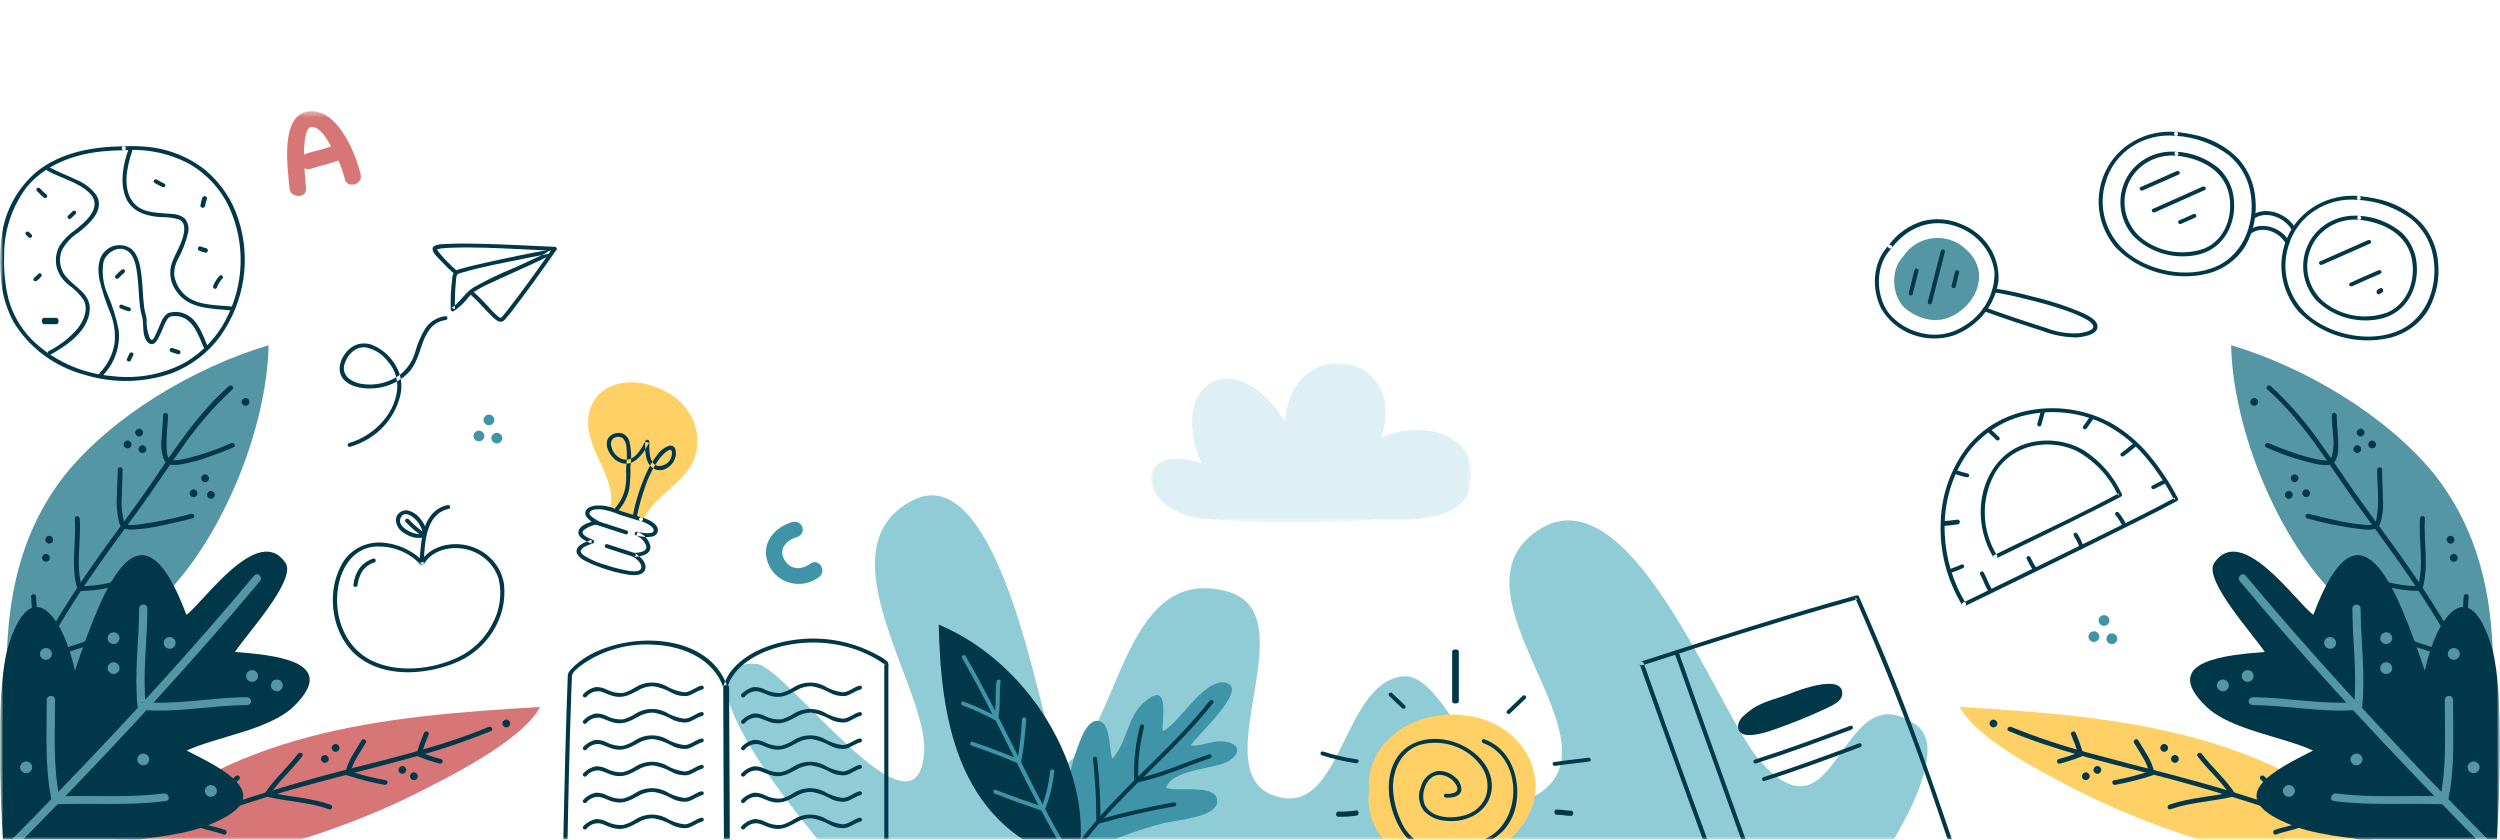 <svg width="393" height="132" viewBox="0 0 393 132" fill="none" xmlns="http://www.w3.org/2000/svg">
<mask id="mask0_640_766" style="mask-type:luminance" maskUnits="userSpaceOnUse" x="0" y="0" width="393" height="132">
<rect width="393" height="132" fill="white"/>
</mask>
<g mask="url(#mask0_640_766)">
<mask id="mask1_640_766" style="mask-type:luminance" maskUnits="userSpaceOnUse" x="-1" y="17" width="395" height="130">
<rect x="-0.039" y="17.477" width="393.039" height="128.54" fill="white"/>
</mask>
<g mask="url(#mask1_640_766)">
<path fill-rule="evenodd" clip-rule="evenodd" d="M296.83 133.414C301.3 126.168 305.513 116.979 301.189 113.937C289.087 105.354 289.087 133.743 276.64 119.549C270.072 112.287 255.896 72.343 241.029 83.897C228.236 93.801 253.129 114.928 243.103 123.844C234.113 132.097 228.236 105.028 220.283 106.349C210.951 107.669 210.951 128.467 200.576 125.165C188.474 121.534 206.454 95.785 192.279 92.814C176.375 89.182 176.025 114.931 167.385 120.213C165.656 118.563 165.311 116.582 164.619 113.941C162.545 107.008 155.975 72.347 143.528 78.619C128.661 86.211 146.295 108.654 145.257 118.566C143.873 133.421 123.475 104.702 118.98 104.371C105.768 103.511 123.339 125.82 129.766 133.422L296.83 133.414Z" fill="#90CCD6"/>
<path fill-rule="evenodd" clip-rule="evenodd" d="M19.461 23.011C14.604 23.024 9.513 23.957 5.711 27.031C2.678 29.643 0.747 33.221 0.28 37.095C-0.032 39.249 -0.082 41.43 0.131 43.596C0.282 46.015 0.948 48.379 2.089 50.544C4.551 54.674 8.632 57.699 13.433 58.954C17.846 60.282 22.594 60.191 26.947 58.692C30.061 57.499 32.739 55.458 34.649 52.823C38.45 47.435 39.491 40.694 37.48 34.488C36.541 31.493 34.744 28.809 32.291 26.74C29.546 24.559 26.15 23.263 22.588 23.035C21.548 22.957 20.504 22.946 19.462 23.004C19.043 23.026 19.043 23.645 19.462 23.623C23.119 23.337 26.781 24.123 29.959 25.875C32.628 27.481 34.737 29.808 36.019 32.56C38.618 38.264 38.414 44.778 35.464 50.324C34.042 53.043 31.862 55.337 29.165 56.951C25.695 58.847 21.673 59.611 17.708 59.129C12.803 58.738 8.222 56.635 4.838 53.223C3.166 51.449 1.964 49.317 1.334 47.008C0.798 44.837 0.57 42.607 0.656 40.378C0.568 36.494 1.784 32.685 4.125 29.508C6.835 26.145 11.046 24.445 15.352 23.88C16.714 23.71 18.088 23.626 19.462 23.63C19.641 23.63 19.786 23.491 19.786 23.32C19.786 23.15 19.641 23.011 19.462 23.011" fill="#003849"/>
<path fill-rule="evenodd" clip-rule="evenodd" d="M7.397 26.806C9.549 28.02 12.311 28.601 14.084 30.36C16.227 32.485 13.525 34.819 11.802 36.167C10.816 36.836 9.981 37.687 9.344 38.67C8.765 39.77 8.631 41.035 8.967 42.223C9.315 43.253 9.971 44.164 10.854 44.843C11.761 45.477 12.538 46.264 13.148 47.166C13.93 48.645 13.158 50.415 12.204 51.64C10.951 53.099 9.406 54.306 7.66 55.19C7.519 55.282 7.477 55.462 7.563 55.603C7.649 55.744 7.834 55.797 7.987 55.725C10.673 54.223 13.928 51.948 14.109 48.681C14.255 46.06 11.577 45.106 10.202 43.275C9.384 42.127 9.203 40.67 9.718 39.371C10.314 38.234 11.21 37.264 12.318 36.557C14.046 35.211 16.559 32.996 15.138 30.657C14.324 29.571 13.206 28.726 11.911 28.219C10.529 27.549 9.065 27.026 7.728 26.271C7.575 26.196 7.387 26.248 7.3 26.39C7.213 26.532 7.257 26.715 7.4 26.806" fill="#003849"/>
<path fill-rule="evenodd" clip-rule="evenodd" d="M20.141 23.617C19.348 25.92 18.811 28.746 19.779 31.073C20.7 33.286 22.982 33.989 25.278 34.135C26.217 34.107 27.156 34.218 28.06 34.465C29.034 34.841 29.047 35.83 28.889 36.695C28.587 38.35 27.617 39.72 27.041 41.28C26.502 42.801 26.759 44.476 27.733 45.785C29.681 48.661 33.365 48.472 36.519 48.815C36.933 48.86 36.929 48.24 36.519 48.196C33.741 47.896 30.276 48.129 28.444 45.688C27.864 44.958 27.498 44.094 27.383 43.185C27.355 42.385 27.535 41.59 27.908 40.873C28.653 39.542 29.206 38.121 29.553 36.648C29.769 35.847 29.582 34.996 29.047 34.346C28.463 33.884 27.73 33.629 26.971 33.623C24.914 33.416 22.501 33.613 21.032 31.921C19.17 29.772 19.944 26.184 20.771 23.785C20.902 23.406 20.276 23.244 20.142 23.621" fill="#003849"/>
<path fill-rule="evenodd" clip-rule="evenodd" d="M16.121 59.078C18.006 57.142 18.931 54.528 18.661 51.897C18.282 49.96 17.692 48.066 16.899 46.247C16.201 44.642 15.983 42.884 16.27 41.168C16.652 39.777 18.544 38.501 19.993 39.415C21.215 40.187 21.437 42.081 21.597 43.339C21.807 44.956 21.807 46.588 22.004 48.207C22.092 48.771 22.211 49.33 22.362 49.882C22.581 50.825 22.427 51.825 22.676 52.768C22.804 53.237 23.131 53.97 23.695 54.089C24.196 54.189 24.544 53.752 24.767 53.394C25.157 52.674 25.499 51.931 25.789 51.169C25.936 50.819 26.115 50.481 26.324 50.16C26.603 49.76 26.826 49.712 27.348 49.687C30.201 49.554 31.154 52.606 32.034 54.65C32.19 55.013 32.818 54.85 32.663 54.485C31.895 52.702 31.137 50.227 29.128 49.364C28.271 48.977 27.289 48.928 26.395 49.228C25.875 49.6 25.492 50.119 25.301 50.711C24.986 51.392 24.731 52.102 24.385 52.769C24.147 53.229 23.921 53.77 23.538 53.141C23.166 52.194 23.001 51.185 23.053 50.175C22.985 49.575 22.759 49.003 22.675 48.398C22.447 46.74 22.46 45.059 22.256 43.399C22.083 42.005 21.852 40.308 20.788 39.244C19.611 38.271 17.855 38.3 16.715 39.312C15.361 40.4 15.352 42.286 15.6 43.818C16.037 45.71 16.641 47.563 17.405 49.357C17.95 50.814 18.159 52.366 18.017 53.907C17.755 55.674 16.935 57.324 15.666 58.635C15.394 58.936 15.85 59.374 16.126 59.074" fill="#003849"/>
<path fill-rule="evenodd" clip-rule="evenodd" d="M5.812 30.041C6.165 30.378 6.487 30.741 6.869 31.051C6.932 31.107 7.013 31.139 7.099 31.142C7.185 31.141 7.267 31.108 7.329 31.051C7.453 30.929 7.453 30.734 7.329 30.612C6.946 30.306 6.623 29.939 6.272 29.602C6.145 29.481 5.94 29.482 5.813 29.603C5.687 29.724 5.687 29.92 5.814 30.041" fill="#003849"/>
<path fill-rule="evenodd" clip-rule="evenodd" d="M11.43 33.2L10.703 33.894C10.643 33.953 10.609 34.031 10.608 34.113C10.608 34.284 10.753 34.423 10.932 34.423C11.018 34.421 11.099 34.388 11.161 34.332L11.888 33.638C11.948 33.579 11.982 33.5 11.983 33.419C11.983 33.336 11.949 33.258 11.888 33.2C11.827 33.141 11.745 33.109 11.659 33.109C11.573 33.111 11.491 33.143 11.429 33.2" fill="#003849"/>
<path fill-rule="evenodd" clip-rule="evenodd" d="M4.093 36.923C4.226 37.049 4.359 37.175 4.49 37.303C4.552 37.361 4.634 37.393 4.72 37.394C4.764 37.396 4.807 37.387 4.845 37.368C4.886 37.355 4.922 37.333 4.951 37.303C5.011 37.245 5.046 37.166 5.046 37.084C5.045 37.001 5.01 36.923 4.951 36.864L4.553 36.483C4.491 36.426 4.409 36.394 4.323 36.393C4.28 36.391 4.237 36.4 4.198 36.419C4.158 36.432 4.122 36.454 4.093 36.483C4.032 36.542 3.998 36.621 3.998 36.703C3.999 36.785 4.033 36.864 4.093 36.923Z" fill="#003849"/>
<path fill-rule="evenodd" clip-rule="evenodd" d="M5.959 43.11L5.925 43.154L5.975 43.092C5.807 43.299 5.612 43.485 5.395 43.646L5.457 43.6L5.411 43.635C5.374 43.654 5.343 43.681 5.32 43.715C5.292 43.745 5.272 43.781 5.262 43.82C5.24 43.9 5.251 43.986 5.295 44.058C5.337 44.128 5.407 44.179 5.489 44.2C5.573 44.224 5.663 44.212 5.738 44.169C6.039 43.965 6.302 43.714 6.516 43.426C6.56 43.354 6.572 43.268 6.549 43.188C6.526 43.11 6.473 43.042 6.401 43C6.325 42.958 6.235 42.947 6.151 42.969L6.074 43C6.026 43.027 5.986 43.065 5.957 43.111" fill="#003849"/>
<path fill-rule="evenodd" clip-rule="evenodd" d="M6.9 50.965H8.884C9.062 50.964 9.207 50.74 9.207 50.465C9.207 50.189 9.062 49.965 8.884 49.964H6.9C6.722 49.965 6.577 50.189 6.577 50.465C6.577 50.74 6.722 50.964 6.9 50.965Z" fill="#003849"/>
<path fill-rule="evenodd" clip-rule="evenodd" d="M18.633 43.739C18.924 43.428 19.233 43.133 19.559 42.855C19.619 42.796 19.654 42.718 19.654 42.635C19.653 42.553 19.619 42.475 19.559 42.416C19.498 42.358 19.415 42.325 19.329 42.325C19.244 42.33 19.163 42.362 19.099 42.416C18.774 42.694 18.465 42.989 18.173 43.3C18.047 43.421 18.046 43.617 18.173 43.738C18.299 43.859 18.505 43.859 18.632 43.739" fill="#003849"/>
<path fill-rule="evenodd" clip-rule="evenodd" d="M18.902 48.457C19.313 48.643 19.736 48.801 20.17 48.93C20.343 48.974 20.52 48.878 20.569 48.714C20.612 48.549 20.512 48.382 20.342 48.333C20.147 48.271 19.951 48.208 19.758 48.14L19.621 48.09L19.536 48.057C19.517 48.05 19.449 48.028 19.528 48.057C19.427 48.018 19.327 47.974 19.231 47.925C19.076 47.838 18.877 47.888 18.787 48.036C18.697 48.183 18.749 48.373 18.903 48.459" fill="#003849"/>
<path fill-rule="evenodd" clip-rule="evenodd" d="M20.373 55.546C20.232 55.815 20.116 56.095 19.975 56.366C19.933 56.438 19.921 56.523 19.942 56.604C19.965 56.681 20.019 56.748 20.092 56.789C20.168 56.833 20.259 56.846 20.346 56.824C20.428 56.804 20.498 56.752 20.54 56.682C20.681 56.412 20.797 56.131 20.938 55.862C20.98 55.789 20.991 55.704 20.971 55.624C20.947 55.546 20.894 55.48 20.821 55.438C20.745 55.397 20.655 55.386 20.571 55.407C20.489 55.429 20.419 55.48 20.376 55.55" fill="#003849"/>
<path fill-rule="evenodd" clip-rule="evenodd" d="M26.911 55.349C27.261 55.469 27.626 55.547 27.969 55.687C28.053 55.711 28.143 55.699 28.219 55.654C28.293 55.61 28.347 55.537 28.369 55.452C28.391 55.367 28.379 55.276 28.335 55.2C28.289 55.129 28.221 55.075 28.141 55.048C27.798 54.908 27.433 54.834 27.084 54.709C26.912 54.662 26.734 54.765 26.685 54.941C26.642 55.117 26.742 55.296 26.911 55.349" fill="#003849"/>
<path fill-rule="evenodd" clip-rule="evenodd" d="M34.504 43.363C34.06 43.847 33.718 44.408 33.496 45.015C33.449 45.18 33.55 45.349 33.722 45.396C33.894 45.436 34.07 45.341 34.12 45.178C34.144 45.112 34.169 45.045 34.195 44.978L34.216 44.929C34.249 44.851 34.199 44.963 34.216 44.919L34.261 44.824C34.324 44.694 34.395 44.568 34.471 44.444C34.546 44.321 34.624 44.211 34.708 44.099L34.772 44.016L34.796 43.986C34.773 44.015 34.808 43.971 34.813 43.967C34.86 43.91 34.908 43.854 34.957 43.799C35.084 43.678 35.084 43.482 34.958 43.361C34.831 43.24 34.626 43.239 34.499 43.36" fill="#003849"/>
<path fill-rule="evenodd" clip-rule="evenodd" d="M31.342 39.423C31.644 39.542 31.953 39.639 32.267 39.712C32.44 39.764 32.62 39.652 32.667 39.462C32.715 39.273 32.612 39.077 32.439 39.025C32.125 38.952 31.816 38.855 31.514 38.736C31.43 38.711 31.34 38.724 31.264 38.772C31.192 38.819 31.139 38.895 31.115 38.984C31.093 39.076 31.104 39.174 31.148 39.256C31.194 39.333 31.262 39.39 31.342 39.419" fill="#003849"/>
<path fill-rule="evenodd" clip-rule="evenodd" d="M31.817 31.065C31.678 31.458 31.577 31.86 31.513 32.266C31.49 32.347 31.503 32.432 31.552 32.504C31.627 32.612 31.773 32.672 31.922 32.655C32.071 32.639 32.194 32.55 32.233 32.43C32.298 32.024 32.4 31.622 32.538 31.229C32.591 31.064 32.475 30.895 32.277 30.849C32.079 30.807 31.877 30.902 31.818 31.065" fill="#003849"/>
<path fill-rule="evenodd" clip-rule="evenodd" d="M24.322 28.76C24.705 28.994 25.102 29.205 25.512 29.392C25.667 29.478 25.866 29.428 25.956 29.281C26.046 29.133 25.994 28.943 25.84 28.857C25.429 28.671 25.032 28.46 24.65 28.225C24.495 28.141 24.297 28.19 24.206 28.337C24.12 28.485 24.172 28.671 24.322 28.76Z" fill="#003849"/>
<path fill-rule="evenodd" clip-rule="evenodd" d="M66.52 88.262C64.744 86.412 62.255 85.334 59.627 85.278C56.97 85.276 54.567 86.785 53.514 89.114C51.207 93.669 52.25 100.252 56.543 103.431C60.616 106.45 66.523 106.079 71.093 104.39C73.719 103.442 75.936 101.682 77.391 99.389C78.898 97.109 79.542 94.405 79.216 91.726C78.748 88.933 76.644 86.643 73.804 85.836C71.037 85.055 67.679 85.789 66.139 88.26C66.064 88.406 66.119 88.583 66.266 88.666C66.414 88.748 66.603 88.707 66.699 88.573C68.032 86.435 70.893 85.784 73.305 86.349C75.761 86.928 77.704 88.718 78.397 91.041C78.95 93.459 78.578 95.986 77.349 98.165C76.218 100.39 74.355 102.198 72.044 103.314C68.036 105.243 62.501 105.86 58.412 103.84C53.824 101.575 52.2 96.031 53.333 91.449C53.991 88.785 55.758 86.266 58.805 85.933C61.542 85.726 64.223 86.747 66.059 88.696C66.341 88.99 66.799 88.552 66.519 88.257" fill="#003849"/>
<path fill-rule="evenodd" clip-rule="evenodd" d="M66.623 88.115C66.807 85.276 66.912 80.8 70.538 79.995C70.944 79.903 70.773 79.308 70.366 79.394C66.393 80.277 66.18 84.97 65.974 88.111C65.948 88.512 66.596 88.512 66.623 88.111" fill="#003849"/>
<path fill-rule="evenodd" clip-rule="evenodd" d="M66.99 84.049C67.061 83.193 66.771 82.346 66.185 81.695C65.692 80.965 64.929 80.44 64.049 80.223C63.607 80.177 63.164 80.303 62.822 80.574C62.48 80.845 62.267 81.236 62.232 81.659C62.24 82.611 62.811 83.476 63.706 83.894C64.607 84.53 65.769 84.724 66.841 84.417C66.995 84.329 67.047 84.141 66.958 83.993C66.865 83.849 66.67 83.8 66.514 83.882C66.387 83.924 66.255 83.951 66.121 83.962C65.946 83.972 65.77 83.964 65.597 83.938C65.172 83.87 64.761 83.738 64.38 83.547C63.74 83.229 62.97 82.674 62.877 81.977C62.854 81.658 62.964 81.343 63.182 81.1C63.266 81 63.374 80.921 63.496 80.87C63.606 80.825 63.727 80.807 63.846 80.82C63.864 80.82 63.951 80.829 63.928 80.826L64.011 80.841C64.093 80.86 64.173 80.883 64.252 80.912C64.398 80.972 64.538 81.044 64.671 81.129C64.986 81.334 65.269 81.582 65.51 81.864C65.787 82.178 66.015 82.529 66.185 82.906C66.26 83.083 66.318 83.266 66.357 83.454C66.373 83.528 66.38 83.604 66.38 83.68C66.38 83.722 66.38 83.763 66.38 83.804C66.38 83.819 66.38 83.834 66.38 83.85C66.373 83.95 66.392 83.792 66.38 83.886C66.338 84.05 66.437 84.217 66.607 84.267C66.779 84.31 66.956 84.214 67.005 84.05" fill="#003849"/>
<path fill-rule="evenodd" clip-rule="evenodd" d="M63.764 82.051C64.553 82.885 65.432 83.637 66.386 84.296C66.54 84.382 66.739 84.332 66.829 84.184C66.92 84.037 66.868 83.847 66.713 83.761C65.806 83.13 64.972 82.41 64.224 81.612C64.095 81.5 63.897 81.504 63.774 81.622C63.651 81.739 63.647 81.928 63.764 82.051" fill="#003849"/>
<path fill-rule="evenodd" clip-rule="evenodd" d="M58.668 87.817C57.776 88.098 57.003 88.648 56.466 89.384C55.969 90.137 55.662 90.99 55.567 91.876C55.527 92.04 55.625 92.206 55.794 92.256C55.966 92.3 56.144 92.204 56.193 92.04C56.276 91.239 56.542 90.466 56.972 89.774C57.419 89.134 58.077 88.655 58.842 88.412C59.233 88.281 59.065 87.683 58.67 87.812" fill="#003849"/>
<path fill-rule="evenodd" clip-rule="evenodd" d="M257.737 104.365C259.945 110.592 262.176 116.811 264.431 123.022C266.501 128.729 268.582 134.436 270.731 140.115C271.451 142.017 272.165 143.919 272.95 145.794C272.98 145.885 273.05 145.959 273.142 145.994C273.235 146.03 273.339 146.025 273.426 145.98C277.132 144.393 280.998 143.135 284.818 141.828C289.687 140.162 294.563 138.51 299.379 136.708C301.99 135.73 304.584 134.705 307.139 133.604C307.265 133.533 307.326 133.39 307.288 133.254C303.867 123.177 300.417 113.121 296.311 103.275C294.989 100.106 293.625 96.953 292.247 93.807C292.196 93.645 292.021 93.55 291.849 93.591C281.638 96.422 271.539 99.598 261.473 102.868C260.306 103.246 259.142 103.637 257.967 103.989C257.571 104.108 257.739 104.706 258.14 104.59C260.89 103.766 263.606 102.829 266.337 101.949C271.423 100.314 276.526 98.725 281.646 97.185C285.095 96.154 288.555 95.156 292.027 94.191L291.628 93.975C295.865 103.649 299.779 113.407 303.23 123.364C304.39 126.712 305.536 130.066 306.668 133.424L306.817 133.074C297.682 137.043 288.099 139.951 278.715 143.304C276.827 143.978 274.947 144.668 273.11 145.454L273.587 145.639C271.879 141.56 270.394 137.39 268.868 133.249C266.553 126.979 264.27 120.699 262.019 114.408C260.798 111.011 259.585 107.612 258.378 104.21C258.245 103.835 257.618 103.996 257.749 104.374" fill="#003849"/>
<path fill-rule="evenodd" clip-rule="evenodd" d="M263.226 102.601C264.942 107.47 266.674 112.333 268.422 117.191C270.589 123.25 272.763 129.306 274.944 135.361C275.922 138.07 276.901 140.777 277.88 143.485C278.016 143.859 278.642 143.698 278.509 143.32C276.588 138.021 274.677 132.718 272.776 127.413C270.647 121.481 268.523 115.548 266.405 109.614C265.553 107.223 264.704 104.831 263.858 102.438C263.725 102.063 263.099 102.223 263.229 102.602" fill="#003849"/>
<path fill-rule="evenodd" clip-rule="evenodd" d="M280.733 109.283C277.129 110.485 276.05 110.72 273.976 112.639C272.874 113.691 272.874 115.424 274.689 115.549C276.698 115.673 279.551 114.434 281.431 113.753C283.44 113.011 285.385 112.145 287.266 111.278C288.368 110.721 289.664 110.163 289.6 108.864C289.47 106.635 285.45 107.378 280.734 109.283" fill="#003849"/>
<path fill-rule="evenodd" clip-rule="evenodd" d="M277.391 122.774C282.463 121.155 287.448 119.304 292.431 117.451C292.815 117.308 292.648 116.709 292.258 116.85C287.276 118.703 282.291 120.554 277.218 122.173C276.825 122.3 276.992 122.897 277.391 122.774Z" fill="#003849"/>
<path fill-rule="evenodd" clip-rule="evenodd" d="M276.022 120.015C281.094 118.396 286.079 116.545 291.062 114.692C291.446 114.548 291.279 113.95 290.889 114.091C285.907 115.944 280.922 117.795 275.849 119.414C275.456 119.54 275.624 120.138 276.022 120.015Z" fill="#003849"/>
<path fill-rule="evenodd" clip-rule="evenodd" d="M296.911 38.572C294.352 41.153 294.159 45.417 295.731 48.516C297.975 52.377 302.793 54.148 307.17 52.721C310.98 51.28 313.662 47.968 314.164 44.085C314.378 40.203 311.975 36.624 308.192 35.188C306.337 34.408 304.26 34.251 302.3 34.743C300.074 35.405 298.153 36.776 296.86 38.629C296.617 38.952 297.175 39.262 297.42 38.941C299.604 36.038 303.115 34.373 306.84 35.38C310.432 36.306 313.078 39.218 313.533 42.743C313.627 46.239 311.751 49.514 308.619 51.325C306.699 52.54 304.329 52.924 302.097 52.38C300.051 51.922 298.227 50.817 296.922 49.245C294.787 46.351 294.749 41.653 297.367 39.013C297.654 38.724 297.196 38.285 296.908 38.575" fill="#003849"/>
<path fill-rule="evenodd" clip-rule="evenodd" d="M299.232 40.263C297.046 42.412 297.355 46.862 299.767 48.703C301.969 50.304 304.621 50.941 307.181 49.538C310.927 47.491 312.854 42.542 309.04 39.184C307.686 37.873 305.776 37.231 303.861 37.441C301.945 37.652 300.238 38.692 299.232 40.263" fill="#5596A5"/>
<path fill-rule="evenodd" clip-rule="evenodd" d="M300.686 46.221C300.986 45.019 301.287 43.815 301.588 42.608C301.685 42.221 301.064 42.057 300.959 42.444C300.658 43.646 300.358 44.85 300.057 46.056C299.961 46.444 300.581 46.609 300.686 46.221Z" fill="#003849"/>
<path fill-rule="evenodd" clip-rule="evenodd" d="M303.687 47.613C304.355 44.94 305.065 42.275 305.732 39.604C305.83 39.216 305.208 39.052 305.103 39.44C304.435 42.114 303.725 44.778 303.057 47.449C302.961 47.837 303.582 48.001 303.687 47.613Z" fill="#003849"/>
<path fill-rule="evenodd" clip-rule="evenodd" d="M307.439 45.05C307.62 44.322 307.759 43.584 307.984 42.867C308.032 42.701 307.93 42.53 307.756 42.484C307.582 42.439 307.403 42.537 307.355 42.703C307.13 43.42 306.991 44.158 306.81 44.886C306.762 45.052 306.865 45.223 307.038 45.269C307.212 45.314 307.392 45.216 307.439 45.05Z" fill="#003849"/>
<path fill-rule="evenodd" clip-rule="evenodd" d="M311.937 48.937C314.97 50.045 318.042 51.066 321.123 52.041C322.797 52.687 324.582 53.026 326.387 53.042C327.331 52.992 329.367 52.699 329.686 51.654C330.105 50.278 327.711 49.328 326.757 48.92C324.431 47.975 322.029 47.212 319.573 46.639C317.616 46.097 315.625 45.667 313.613 45.354C313.205 45.3 313.029 45.896 313.44 45.954C314.946 46.187 316.437 46.495 317.909 46.875C320.215 47.399 322.488 48.042 324.72 48.802C325.695 49.127 326.641 49.524 327.551 49.99C328.043 50.251 328.809 50.626 329.026 51.166C329.363 51.996 327.391 52.306 326.816 52.386C325.056 52.493 323.294 52.211 321.668 51.562C318.459 50.554 315.262 49.49 312.107 48.337C311.717 48.195 311.548 48.793 311.935 48.938" fill="#003849"/>
<path fill-rule="evenodd" clip-rule="evenodd" d="M114.332 107.91C111.5 99.714 99.616 99.222 92.853 102.879C92.032 103.317 91.265 103.842 90.565 104.443C90.214 104.747 89.885 105.075 89.584 105.424C89.34 105.694 89.221 106.046 89.251 106.401C89.178 108.156 89.119 109.911 89.064 111.666C88.914 116.402 88.789 121.137 88.689 125.874C88.603 129.905 88.461 133.948 88.554 137.98C88.556 138.09 88.619 138.191 88.719 138.245C88.819 138.3 88.941 138.301 89.042 138.247C94.959 135.537 102.235 133.172 108.755 135.244C110.666 135.861 112.413 136.871 113.87 138.203C113.975 138.301 114.136 138.321 114.263 138.251C117.287 135.988 120.989 134.706 124.83 134.592C128.119 134.666 131.353 135.417 134.309 136.795C135.969 137.511 137.575 138.335 139.164 139.183C139.265 139.237 139.388 139.237 139.488 139.182C139.588 139.127 139.65 139.026 139.652 138.916V105.102C139.652 104.734 139.757 104.272 139.491 103.988C139.004 103.566 138.457 103.211 137.866 102.935C133.65 100.625 128.702 99.846 123.932 100.741C119.759 101.49 114.968 103.703 113.702 107.911C113.655 108.076 113.757 108.248 113.931 108.293C114.105 108.338 114.284 108.241 114.332 108.075C115.244 105.042 118.255 103.1 121.219 102.083C124.94 100.834 128.965 100.665 132.787 101.598C135.098 102.155 137.269 103.15 139.17 104.524L139.009 104.256V138.922L139.497 138.655C133.589 135.5 126.95 132.672 120.098 134.665C117.879 135.342 115.797 136.375 113.943 137.721L114.336 137.769C111.772 135.481 108.453 134.118 104.95 133.916C101.336 133.765 97.727 134.303 94.333 135.498C92.416 136.128 90.541 136.868 88.717 137.713L89.205 137.98C89.129 134.719 89.23 131.45 89.293 128.19C89.382 123.59 89.495 118.991 89.631 114.391C89.688 112.438 89.751 110.486 89.82 108.534C89.846 107.795 89.875 107.054 89.906 106.314C89.936 105.613 90.933 104.932 91.486 104.503C94.808 102.154 98.91 101.038 103.03 101.362C107.584 101.619 112.196 103.692 113.709 108.07C113.839 108.446 114.465 108.285 114.338 107.905" fill="#003849"/>
<path fill-rule="evenodd" clip-rule="evenodd" d="M113.693 107.992C113.693 116.194 113.766 124.398 113.801 132.601C113.807 134.223 113.812 135.846 113.816 137.468C113.817 137.639 114.024 137.777 114.279 137.777C114.534 137.777 114.741 137.639 114.741 137.468C114.741 129.266 114.668 121.063 114.634 112.859C114.627 111.237 114.622 109.615 114.619 107.993C114.618 107.822 114.411 107.684 114.156 107.684C113.901 107.684 113.694 107.822 113.693 107.993" fill="#003849"/>
<path fill-rule="evenodd" clip-rule="evenodd" d="M92.168 109.559C92.662 108.914 93.484 108.577 94.314 108.678C94.978 108.84 95.589 109.185 96.243 109.379C97.816 109.85 98.921 109.297 100.26 108.559C100.98 108.106 101.825 107.866 102.688 107.871C103.69 108.038 104.653 108.375 105.529 108.868C106.268 109.287 107.125 109.478 107.982 109.414C108.862 109.256 109.534 108.607 110.394 108.391C110.568 108.346 110.67 108.175 110.622 108.009C110.575 107.843 110.396 107.745 110.222 107.79C109.317 108.017 108.534 108.807 107.586 108.831C106.521 108.687 105.501 108.325 104.597 107.769C103.105 107.056 101.329 107.152 99.931 108.022C99.32 108.435 98.637 108.744 97.915 108.935C97.03 108.992 96.147 108.805 95.371 108.396C94.851 108.131 94.269 107.996 93.68 108.006C92.912 108.155 92.218 108.545 91.709 109.115C91.41 109.393 91.868 109.831 92.168 109.553" fill="#003849"/>
<path fill-rule="evenodd" clip-rule="evenodd" d="M92.168 113.71C92.662 113.066 93.484 112.729 94.314 112.83C94.978 112.992 95.589 113.337 96.243 113.531C97.816 114.002 98.921 113.449 100.26 112.71C100.98 112.257 101.825 112.018 102.688 112.023C103.69 112.189 104.652 112.527 105.529 113.019C106.269 113.437 107.125 113.628 107.982 113.565C108.862 113.409 109.534 112.758 110.394 112.542C110.568 112.497 110.67 112.325 110.622 112.16C110.575 111.994 110.396 111.896 110.222 111.941C109.317 112.169 108.533 112.957 107.586 112.982C106.521 112.838 105.501 112.476 104.597 111.92C103.105 111.207 101.329 111.303 99.931 112.173C99.32 112.587 98.637 112.896 97.915 113.086C97.03 113.143 96.147 112.957 95.371 112.548C94.851 112.283 94.269 112.148 93.68 112.158C92.912 112.306 92.218 112.697 91.709 113.266C91.409 113.544 91.868 113.982 92.168 113.704" fill="#003849"/>
<path fill-rule="evenodd" clip-rule="evenodd" d="M92.168 117.861C92.662 117.216 93.484 116.879 94.314 116.981C94.978 117.142 95.589 117.488 96.243 117.682C97.816 118.153 98.921 117.6 100.26 116.862C100.98 116.408 101.825 116.169 102.688 116.174C103.69 116.341 104.652 116.678 105.529 117.17C106.268 117.589 107.125 117.78 107.982 117.717C108.862 117.558 109.534 116.91 110.394 116.694C110.568 116.649 110.67 116.477 110.622 116.311C110.575 116.146 110.396 116.048 110.222 116.093C109.317 116.32 108.534 117.109 107.586 117.133C106.521 116.99 105.501 116.628 104.597 116.072C103.105 115.359 101.329 115.455 99.931 116.324C99.319 116.738 98.637 117.047 97.915 117.238C97.03 117.295 96.147 117.108 95.371 116.699C94.851 116.434 94.269 116.299 93.68 116.308C92.912 116.457 92.218 116.847 91.709 117.417C91.409 117.695 91.868 118.133 92.168 117.855" fill="#003849"/>
<path fill-rule="evenodd" clip-rule="evenodd" d="M92.168 122.014C92.662 121.369 93.484 121.032 94.314 121.133C94.978 121.295 95.589 121.64 96.243 121.834C97.816 122.305 98.921 121.752 100.26 121.013C100.98 120.559 101.825 120.32 102.688 120.325C103.69 120.492 104.653 120.829 105.529 121.321C106.269 121.74 107.125 121.931 107.982 121.868C108.862 121.712 109.535 121.061 110.394 120.845C110.568 120.799 110.67 120.628 110.622 120.462C110.575 120.296 110.396 120.199 110.222 120.244C109.318 120.471 108.533 121.261 107.586 121.284C106.521 121.141 105.501 120.779 104.597 120.223C103.105 119.51 101.329 119.606 99.931 120.475C99.32 120.889 98.637 121.198 97.915 121.388C97.03 121.446 96.147 121.259 95.371 120.85C94.851 120.584 94.269 120.45 93.68 120.459C92.912 120.609 92.218 120.999 91.709 121.569C91.41 121.847 91.868 122.285 92.168 122.007" fill="#003849"/>
<path fill-rule="evenodd" clip-rule="evenodd" d="M92.168 126.165C92.662 125.52 93.484 125.183 94.314 125.285C94.978 125.446 95.589 125.792 96.243 125.986C97.816 126.456 98.921 125.904 100.26 125.165C100.98 124.712 101.825 124.473 102.688 124.478C103.69 124.644 104.653 124.982 105.529 125.474C106.269 125.893 107.125 126.083 107.982 126.021C108.862 125.865 109.534 125.214 110.394 124.998C110.568 124.952 110.67 124.781 110.622 124.615C110.575 124.449 110.396 124.352 110.222 124.397C109.317 124.624 108.534 125.413 107.586 125.437C106.521 125.294 105.501 124.932 104.597 124.376C103.105 123.662 101.329 123.758 99.931 124.628C99.32 125.042 98.637 125.351 97.915 125.541C97.03 125.599 96.147 125.412 95.371 125.004C94.851 124.738 94.269 124.604 93.68 124.613C92.912 124.762 92.218 125.152 91.709 125.722C91.409 126 91.868 126.437 92.168 126.16" fill="#003849"/>
<path fill-rule="evenodd" clip-rule="evenodd" d="M92.168 130.317C92.662 129.672 93.484 129.334 94.314 129.436C94.978 129.597 95.589 129.943 96.243 130.137C97.816 130.607 98.921 130.055 100.26 129.317C100.98 128.863 101.825 128.624 102.688 128.629C103.69 128.796 104.653 129.133 105.529 129.625C106.268 130.045 107.125 130.236 107.982 130.172C108.862 130.014 109.534 129.365 110.394 129.149C110.568 129.103 110.67 128.932 110.622 128.766C110.575 128.6 110.396 128.503 110.222 128.548C109.317 128.775 108.534 129.564 107.586 129.588C106.521 129.445 105.501 129.083 104.597 128.527C103.105 127.813 101.329 127.909 99.931 128.779C99.32 129.193 98.637 129.502 97.915 129.692C97.03 129.749 96.147 129.563 95.371 129.154C94.851 128.888 94.269 128.754 93.68 128.763C92.912 128.912 92.218 129.303 91.709 129.872C91.41 130.151 91.868 130.588 92.168 130.311" fill="#003849"/>
<path fill-rule="evenodd" clip-rule="evenodd" d="M117.039 109.559C117.532 108.914 118.355 108.577 119.184 108.678C119.849 108.84 120.459 109.185 121.115 109.379C122.688 109.85 123.793 109.297 125.131 108.559C125.851 108.106 126.696 107.867 127.558 107.871C128.561 108.038 129.523 108.375 130.4 108.868C131.139 109.286 131.995 109.477 132.852 109.414C133.732 109.258 134.405 108.607 135.264 108.391C135.437 108.346 135.54 108.175 135.492 108.009C135.445 107.843 135.265 107.745 135.092 107.79C134.187 108.017 133.403 108.807 132.455 108.831C131.391 108.687 130.371 108.325 129.467 107.769C127.975 107.056 126.199 107.152 124.801 108.022C124.189 108.435 123.507 108.744 122.784 108.935C121.9 108.992 121.017 108.805 120.24 108.396C119.721 108.131 119.139 107.996 118.55 108.006C117.781 108.155 117.087 108.545 116.578 109.115C116.278 109.393 116.737 109.831 117.037 109.553" fill="#003849"/>
<path fill-rule="evenodd" clip-rule="evenodd" d="M117.039 113.71C117.533 113.066 118.355 112.729 119.184 112.83C119.849 112.992 120.459 113.337 121.115 113.531C122.688 114.002 123.793 113.449 125.131 112.71C125.851 112.257 126.696 112.018 127.558 112.023C128.561 112.189 129.523 112.527 130.4 113.019C131.139 113.437 131.995 113.628 132.852 113.565C133.732 113.409 134.405 112.758 135.264 112.542C135.437 112.497 135.54 112.325 135.492 112.16C135.445 111.994 135.265 111.896 135.092 111.941C134.187 112.169 133.402 112.957 132.455 112.982C131.391 112.838 130.371 112.476 129.467 111.92C127.975 111.207 126.199 111.303 124.801 112.173C124.189 112.586 123.507 112.895 122.784 113.086C121.9 113.143 121.017 112.956 120.24 112.548C119.721 112.283 119.139 112.148 118.55 112.158C117.781 112.306 117.087 112.696 116.578 113.266C116.278 113.544 116.737 113.982 117.037 113.704" fill="#003849"/>
<path fill-rule="evenodd" clip-rule="evenodd" d="M117.039 117.861C117.533 117.217 118.355 116.879 119.184 116.981C119.849 117.142 120.459 117.488 121.115 117.682C122.688 118.153 123.793 117.6 125.131 116.862C125.851 116.409 126.696 116.169 127.558 116.174C128.561 116.341 129.523 116.678 130.4 117.17C131.139 117.589 131.995 117.78 132.852 117.717C133.732 117.56 134.405 116.91 135.264 116.694C135.437 116.649 135.54 116.477 135.492 116.311C135.445 116.146 135.265 116.048 135.092 116.093C134.187 116.32 133.403 117.109 132.455 117.133C131.391 116.99 130.371 116.628 129.467 116.072C127.975 115.359 126.199 115.455 124.801 116.324C124.189 116.738 123.507 117.047 122.784 117.238C121.9 117.294 121.017 117.108 120.24 116.699C119.721 116.433 119.139 116.299 118.55 116.308C117.781 116.457 117.087 116.847 116.578 117.417C116.278 117.695 116.737 118.133 117.037 117.855" fill="#003849"/>
<path fill-rule="evenodd" clip-rule="evenodd" d="M117.039 122.014C117.532 121.369 118.355 121.032 119.184 121.133C119.849 121.295 120.459 121.64 121.115 121.834C122.688 122.305 123.793 121.752 125.131 121.013C125.851 120.56 126.696 120.32 127.558 120.325C128.561 120.492 129.523 120.829 130.4 121.321C131.139 121.74 131.995 121.931 132.852 121.868C133.732 121.712 134.405 121.061 135.264 120.845C135.437 120.799 135.54 120.628 135.492 120.462C135.445 120.296 135.265 120.199 135.092 120.244C134.188 120.471 133.402 121.261 132.455 121.284C131.391 121.141 130.371 120.779 129.467 120.223C127.975 119.51 126.199 119.606 124.801 120.475C124.189 120.889 123.507 121.198 122.784 121.388C121.9 121.446 121.016 121.259 120.24 120.85C119.721 120.584 119.139 120.45 118.55 120.459C117.781 120.608 117.087 120.999 116.578 121.569C116.278 121.847 116.737 122.285 117.037 122.007" fill="#003849"/>
<path fill-rule="evenodd" clip-rule="evenodd" d="M117.039 126.165C117.533 125.52 118.355 125.183 119.184 125.285C119.849 125.446 120.459 125.792 121.115 125.986C122.688 126.456 123.793 125.904 125.131 125.165C125.851 124.712 126.696 124.473 127.558 124.478C128.561 124.644 129.523 124.982 130.4 125.474C131.139 125.892 131.995 126.083 132.852 126.021C133.732 125.865 134.405 125.214 135.264 124.998C135.437 124.952 135.54 124.781 135.492 124.615C135.445 124.449 135.265 124.352 135.092 124.397C134.187 124.624 133.402 125.413 132.455 125.437C131.39 125.294 130.371 124.932 129.467 124.376C127.975 123.662 126.199 123.758 124.801 124.628C124.189 125.042 123.507 125.351 122.784 125.541C121.9 125.599 121.017 125.412 120.24 125.004C119.721 124.738 119.139 124.604 118.55 124.613C117.781 124.762 117.087 125.152 116.578 125.722C116.278 126 116.737 126.437 117.037 126.16" fill="#003849"/>
<path fill-rule="evenodd" clip-rule="evenodd" d="M117.039 130.317C117.532 129.672 118.355 129.334 119.184 129.436C119.849 129.597 120.459 129.943 121.115 130.137C122.688 130.607 123.793 130.055 125.131 129.317C125.851 128.863 126.696 128.624 127.558 128.629C128.561 128.796 129.523 129.133 130.4 129.625C131.139 130.044 131.995 130.235 132.852 130.172C133.732 130.016 134.405 129.365 135.264 129.149C135.437 129.103 135.54 128.932 135.492 128.766C135.445 128.6 135.265 128.503 135.092 128.548C134.187 128.775 133.403 129.564 132.455 129.588C131.391 129.445 130.371 129.083 129.467 128.527C127.975 127.813 126.199 127.909 124.801 128.779C124.189 129.193 123.507 129.502 122.784 129.692C121.9 129.749 121.017 129.562 120.24 129.154C119.721 128.888 119.139 128.754 118.55 128.763C117.781 128.912 117.087 129.303 116.578 129.872C116.278 130.151 116.737 130.588 117.037 130.311" fill="#003849"/>
<path fill-rule="evenodd" clip-rule="evenodd" d="M309.037 94.849C304.989 88.303 304.443 79.47 308.348 72.741C310.167 69.505 313.162 67.015 316.77 65.74C321.293 64.233 326.26 64.517 330.563 66.528C332.862 67.671 334.914 69.219 336.609 71.092C337.532 72.093 338.378 73.156 339.141 74.272C340.145 75.663 341.036 77.126 341.806 78.647L341.921 78.223C337.937 80.393 333.839 82.374 329.768 84.387C324.676 86.903 319.573 89.401 314.459 91.881C312.501 92.833 310.544 93.785 308.587 94.738C308.215 94.92 308.543 95.454 308.914 95.273C312.996 93.278 317.081 91.288 321.168 89.302C326.272 86.808 331.374 84.309 336.444 81.754C338.388 80.774 340.333 79.797 342.241 78.758C342.392 78.669 342.443 78.483 342.358 78.335C341.642 76.924 340.821 75.564 339.902 74.266C339.214 73.24 338.463 72.254 337.652 71.314C336.117 69.507 334.284 67.951 332.223 66.709C328.009 64.29 322.963 63.564 318.19 64.688C314.301 65.607 310.91 67.873 308.673 71.045C306.439 74.304 305.196 78.091 305.084 81.984C304.864 86.596 306.039 91.17 308.47 95.16C308.561 95.308 308.759 95.358 308.914 95.272C309.068 95.185 309.121 94.996 309.03 94.848" fill="#003849"/>
<path fill-rule="evenodd" clip-rule="evenodd" d="M313.949 87.353C311.514 83.418 311.358 78.567 313.536 74.497C314.6 72.593 316.366 71.134 318.493 70.401C321.128 69.544 324.013 69.731 326.503 70.919C329.401 72.536 331.673 75.005 332.982 77.956C333.021 77.815 333.06 77.674 333.099 77.533C327.843 80.393 322.373 82.925 316.985 85.547C315.824 86.112 314.665 86.676 313.506 87.241C313.134 87.423 313.462 87.957 313.833 87.776C319.225 85.143 324.633 82.54 329.99 79.842C331.144 79.262 332.297 78.682 333.427 78.066C333.578 77.977 333.629 77.791 333.543 77.643C332.281 74.889 330.237 72.527 327.642 70.826C325.14 69.353 322.129 68.892 319.271 69.543C314.336 70.638 311.626 75.176 311.386 79.755C311.237 82.521 311.933 85.269 313.39 87.665C313.481 87.812 313.679 87.862 313.834 87.776C313.988 87.689 314.04 87.5 313.95 87.352" fill="#003849"/>
<path fill-rule="evenodd" clip-rule="evenodd" d="M311.277 90.294C311.749 91.103 311.994 92.014 312.49 92.811C312.581 92.958 312.779 93.008 312.934 92.922C313.089 92.836 313.141 92.646 313.05 92.498C312.554 91.697 312.309 90.79 311.837 89.981C311.634 89.633 311.074 89.945 311.277 90.294" fill="#003849"/>
<path fill-rule="evenodd" clip-rule="evenodd" d="M318.607 87.877C318.88 88.469 319.197 89.041 319.556 89.589C319.614 89.684 319.722 89.743 319.838 89.742C319.953 89.742 320.06 89.682 320.118 89.586C320.175 89.49 320.174 89.372 320.116 89.276C319.757 88.728 319.44 88.156 319.167 87.564C319.076 87.418 318.878 87.368 318.723 87.453C318.572 87.542 318.521 87.729 318.607 87.877" fill="#003849"/>
<path fill-rule="evenodd" clip-rule="evenodd" d="M325.989 84.201C326.145 84.502 326.324 84.782 326.489 85.075C326.653 85.345 326.776 85.636 326.853 85.94C326.9 86.106 327.08 86.203 327.253 86.158C327.427 86.112 327.529 85.941 327.482 85.775C327.251 85.114 326.939 84.481 326.553 83.889C326.462 83.742 326.264 83.693 326.109 83.778C325.958 83.867 325.907 84.053 325.993 84.201" fill="#003849"/>
<path fill-rule="evenodd" clip-rule="evenodd" d="M332.579 80.993C332.586 81.001 332.658 81.093 332.626 81.05L332.703 81.15C332.754 81.217 332.804 81.283 332.853 81.35C332.949 81.484 333.042 81.621 333.13 81.762C333.312 82.048 333.478 82.342 333.635 82.642C333.727 82.788 333.924 82.837 334.079 82.753C334.23 82.664 334.281 82.478 334.195 82.329C333.876 81.701 333.489 81.106 333.042 80.554C332.915 80.434 332.71 80.434 332.583 80.554C332.462 80.677 332.462 80.87 332.583 80.993" fill="#003849"/>
<path fill-rule="evenodd" clip-rule="evenodd" d="M340.132 75.42C339.539 75.73 338.944 76.037 338.339 76.326C338.186 76.413 338.134 76.602 338.223 76.75C338.316 76.893 338.511 76.942 338.667 76.861C339.271 76.572 339.865 76.26 340.459 75.955C340.612 75.868 340.664 75.679 340.575 75.531C340.482 75.387 340.287 75.338 340.131 75.42" fill="#003849"/>
<path fill-rule="evenodd" clip-rule="evenodd" d="M335.268 69.779C334.675 70.292 334.036 70.752 333.422 71.239C333.296 71.361 333.296 71.556 333.422 71.678C333.551 71.794 333.752 71.794 333.881 71.678C334.495 71.19 335.139 70.731 335.726 70.217C335.851 70.096 335.851 69.901 335.726 69.779C335.598 69.663 335.396 69.663 335.268 69.779" fill="#003849"/>
<path fill-rule="evenodd" clip-rule="evenodd" d="M328.574 65.462C328.196 65.978 327.839 66.509 327.466 67.023C327.378 67.171 327.429 67.359 327.583 67.447C327.738 67.528 327.933 67.48 328.026 67.336C328.404 66.821 328.76 66.29 329.133 65.775C329.223 65.627 329.171 65.438 329.017 65.351C328.862 65.269 328.667 65.318 328.574 65.462Z" fill="#003849"/>
<path fill-rule="evenodd" clip-rule="evenodd" d="M320.789 64.731C320.633 65.373 320.418 66.001 320.265 66.644C320.217 66.81 320.319 66.981 320.493 67.026C320.667 67.072 320.846 66.974 320.894 66.808C321.05 66.165 321.265 65.537 321.418 64.895C321.465 64.729 321.363 64.558 321.189 64.512C321.016 64.467 320.836 64.565 320.789 64.731Z" fill="#003849"/>
<path fill-rule="evenodd" clip-rule="evenodd" d="M312.488 67.9C312.902 68.344 313.391 68.715 313.806 69.159C313.933 69.278 314.137 69.278 314.264 69.159C314.387 69.036 314.387 68.843 314.264 68.72C313.845 68.278 313.361 67.905 312.946 67.462C312.819 67.342 312.615 67.342 312.488 67.462C312.365 67.584 312.365 67.778 312.488 67.9" fill="#003849"/>
<path fill-rule="evenodd" clip-rule="evenodd" d="M307.516 74.576C308.052 74.756 308.597 74.907 309.151 75.03C309.263 75.059 309.383 75.029 309.466 74.951C309.549 74.873 309.582 74.758 309.553 74.651C309.523 74.543 309.436 74.458 309.324 74.429C308.77 74.307 308.225 74.155 307.689 73.975C307.516 73.932 307.339 74.028 307.289 74.192C307.246 74.356 307.346 74.524 307.516 74.572" fill="#003849"/>
<path fill-rule="evenodd" clip-rule="evenodd" d="M305.598 82.675C306.35 82.613 307.1 82.539 307.846 82.416C308.018 82.36 308.12 82.152 308.073 81.95C308.021 81.752 307.846 81.636 307.674 81.686C306.993 81.798 306.291 81.859 305.599 81.918C305.483 81.918 305.376 81.99 305.318 82.107C305.259 82.224 305.259 82.369 305.318 82.486C305.376 82.604 305.483 82.676 305.599 82.675" fill="#003849"/>
<path fill-rule="evenodd" clip-rule="evenodd" d="M306.896 89.982C307.48 89.785 308.052 89.556 308.609 89.297C308.762 89.21 308.813 89.022 308.724 88.874C308.631 88.73 308.436 88.681 308.28 88.763C308.147 88.826 308.013 88.888 307.878 88.946L307.687 89.026L307.605 89.06L307.545 89.084C307.273 89.19 306.998 89.29 306.722 89.385C306.548 89.43 306.446 89.602 306.494 89.767C306.542 89.933 306.721 90.031 306.895 89.985" fill="#003849"/>
<path fill-rule="evenodd" clip-rule="evenodd" d="M95.936 79.794C96.984 75.298 92.254 70.889 92.446 66.114C92.677 61.609 96.584 59.481 100.966 60.247C106.085 61.248 110.123 64.914 109.564 70.352C109.174 74.148 105.841 76.205 103.326 78.662C102.462 79.491 101.75 80.454 101.22 81.508" fill="#FFD066"/>
<path fill-rule="evenodd" clip-rule="evenodd" d="M100.85 81.322C99.487 80.884 98.073 80.54 96.737 80.015C95.748 79.564 94.648 79.382 93.558 79.487C92.944 79.572 92.123 79.834 92.02 80.515C91.882 81.407 93.043 82.044 93.709 82.4L93.786 81.835C92.871 82.035 91.443 82.375 91.015 83.291C90.491 84.415 92.185 85.12 92.99 85.441V84.84C92.126 85.147 90.159 85.836 90.729 87.069C91.008 87.537 91.431 87.912 91.94 88.144C92.651 88.522 93.393 88.844 94.159 89.106C95.697 89.698 97.3 90.122 98.938 90.37C99.803 90.481 101.191 90.47 101.443 89.441C101.696 88.412 100.618 87.438 99.802 86.955L99.639 87.531C100.68 87.509 102.284 87.243 102.252 85.949C102.058 84.893 101.303 84.01 100.259 83.617L100.01 84.183C100.874 84.383 103.184 84.842 103.405 83.503C103.602 82.301 101.762 81.584 100.852 81.318C100.452 81.201 100.28 81.799 100.679 81.919C101.236 82.063 101.761 82.304 102.227 82.631C102.436 82.788 102.806 83.096 102.769 83.391C102.664 84.178 100.574 83.68 100.183 83.591C99.84 83.512 99.59 83.991 99.933 84.156C100.722 84.45 101.33 85.065 101.592 85.833C101.763 86.803 100.319 86.904 99.641 86.918C99.497 86.922 99.373 87.016 99.335 87.148C99.298 87.281 99.355 87.421 99.477 87.494C100.042 87.831 100.805 88.433 100.828 89.135C100.855 89.958 99.505 89.836 98.971 89.76C97.712 89.547 96.474 89.236 95.269 88.829C94.049 88.513 92.89 88.013 91.835 87.347C91.564 87.156 91.153 86.847 91.336 86.484C91.622 85.924 92.619 85.635 93.165 85.442C93.305 85.404 93.402 85.281 93.402 85.142C93.402 85.002 93.305 84.88 93.165 84.841C92.705 84.658 91.108 84.061 91.726 83.371C92.357 82.853 93.134 82.524 93.96 82.427C94.084 82.392 94.175 82.291 94.192 82.169C94.208 82.046 94.148 81.926 94.038 81.862C93.703 81.681 92.322 81.002 92.734 80.46C93.091 79.986 94.126 80.036 94.645 80.081C95.589 80.244 96.508 80.521 97.38 80.904C98.471 81.27 99.582 81.567 100.68 81.918C101.076 82.045 101.247 81.447 100.853 81.317" fill="#003849"/>
<path fill-rule="evenodd" clip-rule="evenodd" d="M93.185 82.324L98.341 83.993C98.738 84.121 98.908 83.524 98.513 83.392L93.358 81.722C92.961 81.593 92.791 82.19 93.185 82.322" fill="#003849"/>
<path fill-rule="evenodd" clip-rule="evenodd" d="M95.295 86.146L99.551 87.524C99.948 87.653 100.118 87.056 99.724 86.924L95.468 85.545C95.072 85.417 94.902 86.015 95.296 86.146" fill="#003849"/>
<path fill-rule="evenodd" clip-rule="evenodd" d="M97.229 80.227C98.106 79.23 98.696 78.031 98.939 76.75C99.075 75.62 99.127 74.482 99.094 73.346C99.294 72.036 99.245 70.704 98.949 69.411C98.807 68.839 98.389 68.365 97.823 68.135C97.138 67.944 96.398 68.108 95.871 68.568C94.688 69.725 95.871 71.8 97.041 72.494C99.413 73.895 101.131 71.344 102.041 69.596L101.437 69.44C101.374 70.782 101.383 73.007 102.858 73.718C104.19 74.359 105.618 73.342 106.084 72.17C106.389 71.407 106.399 69.751 105.073 70.099C104.344 70.396 103.726 70.897 103.301 71.535C102.655 72.358 102.113 73.25 101.686 74.194C100.682 76.378 99.946 78.666 99.492 81.012C99.413 81.401 100.038 81.567 100.121 81.176C100.434 79.628 100.858 78.102 101.39 76.61C101.917 74.963 102.711 73.406 103.742 71.994C104.067 71.582 105.734 69.802 105.629 71.314C105.603 72.374 104.718 73.23 103.609 73.269C101.961 73.168 102.03 70.546 102.081 69.438C102.078 69.3 101.98 69.18 101.84 69.144C101.701 69.108 101.553 69.164 101.477 69.282C100.802 70.583 99.629 72.837 97.737 72.136C97.04 71.849 96.498 71.3 96.239 70.618C96.029 70.118 95.896 69.337 96.394 68.939C96.834 68.6 97.456 68.582 97.916 68.895C98.255 69.276 98.453 69.753 98.48 70.252C98.576 71.272 98.564 72.297 98.444 73.315C98.387 74.295 98.517 75.258 98.368 76.241C98.194 77.544 97.639 78.773 96.767 79.788C96.5 80.089 96.956 80.531 97.225 80.227" fill="#003849"/>
<path fill-rule="evenodd" clip-rule="evenodd" d="M342.064 20.741C337.336 20.349 332.869 22.869 330.949 27.013C329.105 30.948 329.736 35.539 332.581 38.886C336.257 42.702 341.83 44.282 347.091 43.002C349.596 42.345 351.726 40.766 353.012 38.611C354.271 36.344 354.805 33.775 354.546 31.221C354.377 28.95 353.467 26.786 351.944 25.035C350.016 23.021 347.459 21.654 344.654 21.137C343.8 20.957 342.937 20.823 342.067 20.736C341.653 20.694 341.656 21.313 342.067 21.355C345.076 21.545 347.956 22.594 350.333 24.367C352.065 25.8 353.248 27.743 353.697 29.888C354.684 34.439 352.998 39.883 348.325 41.916C343.838 43.87 337.714 42.594 334.11 39.502C330.968 36.723 329.772 32.472 331.031 28.564C332.358 23.9 337.034 20.846 342.067 21.355C342.486 21.382 342.486 20.764 342.067 20.736" fill="#003849"/>
<path fill-rule="evenodd" clip-rule="evenodd" d="M342.142 23.855C338.706 23.573 335.463 25.41 334.076 28.425C332.748 31.279 333.216 34.605 335.286 37.024C337.955 39.785 341.999 40.919 345.808 39.975C349.698 38.903 351.499 35.133 351.181 31.475C351.053 29.6 350.221 27.833 348.839 26.495C346.98 24.923 344.623 23.992 342.145 23.851C341.73 23.807 341.734 24.427 342.145 24.47C345.943 24.87 349.567 26.703 350.393 30.524C351.091 33.753 349.892 37.617 346.569 39.051C343.11 40.305 339.208 39.619 336.442 37.272C334.249 35.289 333.431 32.286 334.335 29.534C335.344 26.286 338.611 24.168 342.145 24.47C342.564 24.496 342.564 23.877 342.145 23.851" fill="#003849"/>
<path fill-rule="evenodd" clip-rule="evenodd" d="M370.797 30.81C366.067 30.415 361.596 32.935 359.674 37.082C357.83 41.017 358.461 45.608 361.307 48.955C364.983 52.773 370.558 54.355 375.821 53.074C378.326 52.417 380.456 50.837 381.743 48.682C383.001 46.416 383.534 43.846 383.276 41.293C383.107 39.022 382.197 36.858 380.673 35.106C378.745 33.093 376.189 31.726 373.383 31.209C372.53 31.028 371.666 30.895 370.796 30.808C370.382 30.765 370.385 31.385 370.796 31.427C373.806 31.617 376.686 32.666 379.062 34.439C380.794 35.872 381.978 37.814 382.426 39.96C383.413 44.511 381.728 49.955 377.054 51.987C372.567 53.941 366.444 52.665 362.84 49.573C359.697 46.794 358.501 42.543 359.761 38.635C361.088 33.971 365.763 30.917 370.796 31.426C371.216 31.453 371.216 30.834 370.796 30.807" fill="#003849"/>
<path fill-rule="evenodd" clip-rule="evenodd" d="M370.87 33.927C367.434 33.645 364.191 35.482 362.804 38.496C361.476 41.351 361.944 44.677 364.014 47.096C366.682 49.855 370.724 50.989 374.532 50.046C378.422 48.974 380.223 45.203 379.905 41.545C379.775 39.671 378.942 37.905 377.56 36.569C375.701 34.997 373.344 34.066 370.866 33.925C370.452 33.881 370.455 34.501 370.866 34.544C374.664 34.944 378.288 36.776 379.114 40.598C379.812 43.827 378.613 47.691 375.29 49.125C371.831 50.379 367.928 49.694 365.163 47.346C362.971 45.363 362.153 42.36 363.056 39.608C364.064 36.36 367.332 34.241 370.866 34.543C371.285 34.569 371.285 33.95 370.866 33.924" fill="#003849"/>
<path fill-rule="evenodd" clip-rule="evenodd" d="M354.525 34.243C356.443 33.106 359.176 34.285 360.187 36.04C360.389 36.388 360.95 36.077 360.747 35.727C359.566 33.683 356.408 32.396 354.195 33.709C353.841 33.919 354.167 34.455 354.523 34.243" fill="#003849"/>
<path fill-rule="evenodd" clip-rule="evenodd" d="M354.033 36.601C355.836 35.449 358.379 36.537 359.292 38.255C359.481 38.611 360.04 38.298 359.852 37.943C358.786 35.941 355.79 34.739 353.705 36.067C353.36 36.287 353.684 36.824 354.033 36.601Z" fill="#003849"/>
<path fill-rule="evenodd" clip-rule="evenodd" d="M336.845 29.936L342.502 27.433C342.881 27.266 342.551 26.733 342.174 26.899L336.517 29.402C336.139 29.569 336.467 30.103 336.845 29.936Z" fill="#003849"/>
<path fill-rule="evenodd" clip-rule="evenodd" d="M338.747 33.373C341.362 32.216 343.966 31.035 346.582 29.877C346.96 29.71 346.632 29.177 346.255 29.343C343.64 30.5 341.035 31.681 338.42 32.839C338.043 33.006 338.371 33.54 338.748 33.373" fill="#003849"/>
<path fill-rule="evenodd" clip-rule="evenodd" d="M342.811 35.207C343.588 34.894 344.342 34.534 345.107 34.195C345.26 34.108 345.311 33.919 345.222 33.772C345.13 33.627 344.934 33.578 344.779 33.661C344.065 33.978 343.363 34.32 342.638 34.611C342.469 34.661 342.37 34.827 342.411 34.991C342.46 35.156 342.638 35.252 342.811 35.208" fill="#003849"/>
<path fill-rule="evenodd" clip-rule="evenodd" d="M365.039 41.62L372.583 38.285C372.961 38.118 372.632 37.584 372.256 37.751L364.712 41.086C364.335 41.253 364.663 41.786 365.039 41.62Z" fill="#003849"/>
<path fill-rule="evenodd" clip-rule="evenodd" d="M369.778 44.993C371.246 44.313 372.725 43.659 374.216 43.032C374.369 42.945 374.421 42.756 374.332 42.608C374.239 42.464 374.044 42.415 373.888 42.497C372.397 43.125 370.917 43.779 369.451 44.459C369.075 44.633 369.405 45.166 369.778 44.993Z" fill="#003849"/>
<path fill-rule="evenodd" clip-rule="evenodd" d="M374.085 46.216L374.479 45.998C374.516 45.974 374.548 45.94 374.571 45.897C374.6 45.859 374.62 45.814 374.63 45.764C374.643 45.714 374.644 45.66 374.635 45.608C374.633 45.556 374.619 45.506 374.596 45.462C374.553 45.374 374.483 45.31 374.4 45.282L374.312 45.269C374.254 45.269 374.197 45.287 374.147 45.322L373.754 45.54C373.717 45.564 373.685 45.599 373.662 45.641C373.605 45.721 373.581 45.827 373.597 45.93C373.599 45.982 373.612 46.032 373.636 46.076C373.679 46.164 373.749 46.229 373.832 46.256L373.919 46.27C373.977 46.27 374.034 46.252 374.084 46.216" fill="#003849"/>
<path fill-rule="evenodd" clip-rule="evenodd" d="M86.713 39.186C83.318 39.802 79.938 40.499 76.573 41.248C75.189 41.556 73.793 41.855 72.437 42.261C72.126 42.326 71.829 42.44 71.556 42.597C71.255 42.921 71.089 43.339 71.091 43.772C70.886 45.388 70.807 47.017 70.852 48.645C70.853 48.755 70.916 48.856 71.016 48.91C71.116 48.965 71.239 48.966 71.339 48.912C72.108 48.386 72.796 47.761 73.386 47.056C73.711 46.623 74.088 46.229 74.51 45.881C75.331 45.356 76.195 44.896 77.094 44.506C79.522 43.345 82.007 42.303 84.434 41.136C85.35 40.748 86.22 40.268 87.028 39.703C87.352 39.452 86.892 39.016 86.57 39.264C85.87 39.747 85.12 40.159 84.331 40.493C83.178 41.05 82.009 41.577 80.839 42.104C78.62 42.998 76.468 44.035 74.396 45.207C73.061 46.039 72.35 47.51 71.011 48.375L71.499 48.644C71.499 47.288 71.513 45.927 71.64 44.577C71.675 44.21 71.683 43.35 71.918 43.106C72.169 42.973 72.44 42.878 72.721 42.825C75.741 41.944 78.879 41.365 81.963 40.739C83.6 40.407 85.24 40.08 86.886 39.781C87.294 39.707 87.121 39.11 86.713 39.18" fill="#003849"/>
<path fill-rule="evenodd" clip-rule="evenodd" d="M74.058 46.389C75.301 47.49 76.327 48.782 77.534 49.914C78.047 50.395 78.721 50.929 79.326 50.294C79.959 49.585 80.552 48.844 81.102 48.075C82.079 46.796 83.033 45.504 83.977 44.203C85.161 42.572 86.324 40.927 87.467 39.269C87.697 38.935 87.136 38.625 86.907 38.957C84.748 42.099 82.52 45.205 80.184 48.23C79.83 48.688 79.476 49.144 79.103 49.587C78.823 49.916 78.768 50.094 78.36 49.797C77.769 49.306 77.228 48.762 76.743 48.174C76.03 47.406 75.304 46.651 74.516 45.951C74.211 45.68 73.751 46.117 74.058 46.39" fill="#003849"/>
<path fill-rule="evenodd" clip-rule="evenodd" d="M87.187 38.804C83.387 38.635 79.588 38.421 75.784 38.33C73.954 38.286 72.114 38.245 70.285 38.352C69.761 38.382 68.122 38.323 68.005 39.053C67.901 39.706 68.94 40.599 69.334 41.023C70.004 41.755 70.717 42.452 71.469 43.108C71.778 43.374 72.238 42.938 71.927 42.67C71.34 42.17 70.79 41.616 70.249 41.069C69.935 40.744 69.62 40.414 69.328 40.067C69.187 39.904 69.049 39.739 68.924 39.567C68.854 39.423 68.77 39.287 68.671 39.16C68.528 39.046 68.711 39.224 68.609 39.223C68.571 39.223 68.659 39.209 68.641 39.207C68.827 39.182 69.01 39.139 69.187 39.078C69.749 39 70.316 38.956 70.884 38.946C74.582 38.807 78.306 39.011 81.999 39.178C83.728 39.256 85.459 39.349 87.187 39.426C87.607 39.444 87.607 38.825 87.187 38.807" fill="#003849"/>
<path fill-rule="evenodd" clip-rule="evenodd" d="M55.056 70.236C59.093 69.069 62.134 65.882 62.976 61.936C63.288 60.407 63.016 58.822 62.21 57.468C61.443 56.132 60.27 55.05 58.845 54.364C57.621 53.749 56.13 53.894 55.061 54.733C53.816 55.746 52.859 57.736 53.718 59.218C54.603 60.746 56.759 61.114 58.422 61.065C60.608 61.006 62.681 60.124 64.189 58.611C65.392 57.363 65.82 55.65 66.382 54.088C66.642 53.251 67.043 52.459 67.569 51.744C68.15 50.974 69.032 50.461 70.015 50.319C70.194 50.319 70.339 50.18 70.339 50.009C70.339 49.838 70.194 49.7 70.015 49.7C68.701 49.865 67.535 50.585 66.838 51.661C66.151 52.809 65.625 54.038 65.274 55.316C64.884 56.696 64.07 57.933 62.937 58.867C61.204 60.172 58.969 60.709 56.795 60.342C55.104 60.042 53.583 58.918 54.19 57.123C54.663 55.731 55.906 54.385 57.565 54.62C58.943 54.929 60.154 55.71 60.969 56.814C61.916 57.879 62.443 59.227 62.458 60.624C62.418 64.769 58.922 68.469 54.889 69.641C54.492 69.756 54.661 70.354 55.062 70.242" fill="#003849"/>
<path fill-rule="evenodd" clip-rule="evenodd" d="M16.966 133.167C35.895 114.846 59.749 112.618 84.905 111.132C82.052 116.579 69.865 122.521 63.9 125.492C58.057 128.269 51.986 130.587 45.749 132.425C36.417 134.653 26.56 132.92 17.227 133.167" fill="#D67676"/>
<path fill-rule="evenodd" clip-rule="evenodd" d="M17.849 133.526C25.652 130.766 33.437 127.947 41.345 125.471C49.07 123.053 56.961 121.241 64.765 119.084C68.998 117.955 73.15 116.563 77.194 114.919C77.652 114.728 77.257 114.088 76.801 114.278C69.51 117.322 61.744 119.126 54.083 121.086C46.186 123.111 38.43 125.537 30.74 128.195C26.363 129.704 22.007 131.266 17.643 132.81C17.177 132.975 17.38 133.693 17.853 133.527" fill="#003849"/>
<path fill-rule="evenodd" clip-rule="evenodd" d="M37.051 122.012C34.65 124.287 31.557 125.963 29.6 128.648C29.512 128.794 29.537 128.979 29.661 129.099C31.184 130.362 33.324 130.518 35.148 131.175C35.618 131.343 35.82 130.626 35.358 130.458C33.68 129.857 31.609 129.73 30.214 128.573L30.275 129.023C32.185 126.401 35.257 124.76 37.605 122.538C37.757 122.392 37.756 122.156 37.603 122.011C37.45 121.866 37.203 121.866 37.051 122.012" fill="#003849"/>
<path fill-rule="evenodd" clip-rule="evenodd" d="M46.84 118.496C45.23 120.652 43.121 122.427 41.654 124.685C41.594 124.785 41.586 124.906 41.631 125.013C41.676 125.119 41.771 125.2 41.886 125.232C45.149 125.997 48.567 126.096 51.743 127.212C52.214 127.378 52.416 126.66 51.953 126.495C48.78 125.379 45.361 125.281 42.096 124.515C42.174 124.697 42.25 124.88 42.329 125.062C43.797 122.805 45.905 121.026 47.515 118.872C47.806 118.482 47.132 118.112 46.843 118.497" fill="#003849"/>
<path fill-rule="evenodd" clip-rule="evenodd" d="M56.828 116.392C55.907 117.993 54.644 119.589 54.326 121.433C54.276 121.63 54.395 121.83 54.597 121.89C56.503 122.516 58.453 123.013 60.432 123.376C60.92 123.469 61.13 122.753 60.642 122.659C58.662 122.297 56.712 121.8 54.807 121.173C54.897 121.325 54.987 121.478 55.079 121.63C55.387 119.85 56.613 118.315 57.503 116.767C57.744 116.348 57.073 115.972 56.831 116.392" fill="#003849"/>
<path fill-rule="evenodd" clip-rule="evenodd" d="M66.639 115.243C66.194 116.297 65.804 117.371 65.472 118.462C65.428 118.624 65.501 118.795 65.651 118.882C66.776 119.341 67.932 119.726 69.112 120.033C69.589 120.183 69.792 119.466 69.322 119.316C68.204 119.03 67.109 118.67 66.044 118.24L66.222 118.658C66.554 117.567 66.944 116.493 67.389 115.439C67.549 114.985 66.799 114.791 66.639 115.239" fill="#003849"/>
<path fill-rule="evenodd" clip-rule="evenodd" d="M51.066 118.684C50.722 118.703 50.454 118.974 50.454 119.303C50.454 119.632 50.722 119.903 51.066 119.922C51.409 119.903 51.678 119.632 51.678 119.303C51.678 118.974 51.409 118.703 51.066 118.684Z" fill="#003849"/>
<path fill-rule="evenodd" clip-rule="evenodd" d="M52.752 116.951C52.408 116.97 52.14 117.241 52.14 117.57C52.14 117.898 52.408 118.17 52.752 118.189C53.095 118.17 53.364 117.898 53.364 117.57C53.364 117.241 53.095 116.97 52.752 116.951Z" fill="#003849"/>
<path fill-rule="evenodd" clip-rule="evenodd" d="M63.253 120.417C62.91 120.436 62.641 120.707 62.641 121.036C62.641 121.365 62.91 121.636 63.253 121.655C63.597 121.636 63.865 121.365 63.865 121.036C63.865 120.707 63.597 120.436 63.253 120.417Z" fill="#003849"/>
<path fill-rule="evenodd" clip-rule="evenodd" d="M65.069 121.407C64.725 121.426 64.457 121.698 64.457 122.026C64.457 122.355 64.725 122.626 65.069 122.645C65.412 122.626 65.681 122.355 65.681 122.026C65.681 121.698 65.412 121.426 65.069 121.407Z" fill="#003849"/>
<path fill-rule="evenodd" clip-rule="evenodd" d="M79.59 113.114C79.246 113.132 78.978 113.404 78.978 113.732C78.978 114.061 79.246 114.332 79.59 114.351C79.933 114.332 80.202 114.061 80.202 113.732C80.202 113.404 79.933 113.132 79.59 113.114Z" fill="#003849"/>
<path fill-rule="evenodd" clip-rule="evenodd" d="M1.257 113.194C0.479 99.578 1.257 86.207 10.074 74.818C17.593 65.407 30.559 57.735 42.228 54.269C41.969 66.649 35.746 82.493 27.443 91.902C23.291 96.528 18.596 100.681 13.448 104.281C9.818 107.004 5.929 111.461 1.261 112.452" fill="#5596A5"/>
<path fill-rule="evenodd" clip-rule="evenodd" d="M2.67 111.064C6.052 103.591 10.149 96.432 14.908 89.677C17.137 86.44 19.499 83.298 21.813 80.119C24.054 77.041 26.137 73.862 28.35 70.768C30.693 67.299 33.441 64.095 36.539 61.216C36.908 60.892 36.356 60.367 35.989 60.692C30.26 65.738 26.365 72.406 22.032 78.505C19.744 81.729 17.328 84.866 15.064 88.108C12.715 91.471 10.459 94.894 8.366 98.409C5.96 102.436 3.807 106.596 1.92 110.868C1.727 111.308 2.479 111.5 2.67 111.068" fill="#003849"/>
<path fill-rule="evenodd" clip-rule="evenodd" d="M4.889 93.76C5.04 96.781 5.39 99.791 5.937 102.77C5.985 102.931 6.138 103.042 6.313 103.044C8.013 103.098 9.708 102.846 11.311 102.303C12.952 101.818 14.553 101.221 16.104 100.517C16.556 100.317 16.161 99.673 15.711 99.876C14.22 100.551 12.681 101.123 11.104 101.587C9.568 102.111 7.943 102.353 6.313 102.301L6.688 102.574C6.154 99.661 5.812 96.718 5.665 93.764C5.643 93.288 4.865 93.285 4.887 93.764" fill="#003849"/>
<path fill-rule="evenodd" clip-rule="evenodd" d="M11.76 81.503C12.015 85.195 11.079 88.998 12.163 92.617C12.212 92.776 12.364 92.887 12.538 92.89C14.535 92.893 16.52 92.607 18.427 92.041C20.382 91.565 22.26 90.836 24.009 89.874C24.435 89.626 24.045 88.983 23.616 89.234C21.925 90.167 20.108 90.874 18.215 91.336C16.376 91.884 14.46 92.161 12.533 92.158L12.908 92.431C11.847 88.883 12.782 85.132 12.533 81.512C12.5 81.038 11.722 81.034 11.755 81.512" fill="#003849"/>
<path fill-rule="evenodd" clip-rule="evenodd" d="M18.502 73.829C18.502 75.099 18.397 76.367 18.377 77.634C18.256 79.134 18.37 80.644 18.717 82.112C18.8 82.54 19.093 82.903 19.504 83.089C20 83.24 20.524 83.293 21.042 83.242C22.677 83.134 24.297 82.89 25.887 82.513C27.355 82.203 28.814 81.838 30.274 81.488C30.474 81.427 30.587 81.226 30.53 81.034C30.474 80.841 30.268 80.725 30.064 80.772C27.393 81.504 24.671 82.059 21.919 82.433C21.213 82.507 19.794 82.803 19.499 82.018C19.143 80.688 19.026 79.311 19.15 77.943C19.16 76.57 19.271 75.199 19.278 73.827C19.278 73.622 19.104 73.456 18.889 73.456C18.674 73.456 18.5 73.622 18.5 73.827" fill="#003849"/>
<path fill-rule="evenodd" clip-rule="evenodd" d="M25.633 65.287C25.626 66.482 25.457 67.675 25.416 68.869C25.245 70.067 25.394 71.287 25.849 72.416C26.366 73.305 27.617 73.125 28.5 72.989C29.981 72.725 31.432 72.331 32.836 71.811C34.149 71.359 35.458 70.868 36.716 70.309C37.17 70.109 36.776 69.469 36.324 69.668C34.054 70.694 31.683 71.504 29.247 72.086C28.693 72.224 28.127 72.31 27.556 72.346C27.25 72.358 26.815 72.391 26.591 72.154C26.345 71.763 26.219 71.314 26.227 70.858C26.173 70.235 26.159 69.609 26.186 68.984C26.223 67.751 26.396 66.519 26.407 65.285C26.407 65.08 26.233 64.914 26.018 64.914C25.803 64.914 25.629 65.08 25.629 65.285" fill="#003849"/>
<path fill-rule="evenodd" clip-rule="evenodd" d="M20.058 69.249C19.714 69.267 19.445 69.539 19.445 69.868C19.445 70.196 19.714 70.468 20.058 70.486C20.401 70.468 20.67 70.196 20.67 69.868C20.67 69.539 20.401 69.267 20.058 69.249Z" fill="#003849"/>
<path fill-rule="evenodd" clip-rule="evenodd" d="M21.873 67.388C21.529 67.406 21.261 67.678 21.261 68.006C21.261 68.335 21.529 68.606 21.873 68.625C22.216 68.606 22.485 68.335 22.485 68.006C22.485 67.678 22.216 67.406 21.873 67.388Z" fill="#003849"/>
<path fill-rule="evenodd" clip-rule="evenodd" d="M22.391 69.991C22.047 70.009 21.779 70.281 21.779 70.609C21.779 70.938 22.047 71.21 22.391 71.228C22.735 71.21 23.003 70.938 23.003 70.609C23.003 70.281 22.735 70.009 22.391 69.991Z" fill="#003849"/>
<path fill-rule="evenodd" clip-rule="evenodd" d="M30.43 76.924C30.086 76.943 29.817 77.214 29.817 77.543C29.817 77.871 30.086 78.143 30.43 78.161C30.773 78.143 31.042 77.871 31.042 77.543C31.042 77.214 30.773 76.943 30.43 76.924Z" fill="#003849"/>
<path fill-rule="evenodd" clip-rule="evenodd" d="M32.245 74.567C31.901 74.586 31.632 74.857 31.632 75.186C31.632 75.514 31.901 75.786 32.245 75.805C32.588 75.786 32.857 75.514 32.857 75.186C32.857 74.857 32.588 74.586 32.245 74.567Z" fill="#003849"/>
<path fill-rule="evenodd" clip-rule="evenodd" d="M33.153 77.171C32.809 77.19 32.541 77.461 32.541 77.79C32.541 78.118 32.809 78.39 33.153 78.409C33.496 78.39 33.765 78.118 33.765 77.79C33.765 77.461 33.496 77.19 33.153 77.171Z" fill="#003849"/>
<path fill-rule="evenodd" clip-rule="evenodd" d="M16.167 95.365C15.824 95.383 15.555 95.655 15.555 95.983C15.555 96.312 15.824 96.584 16.167 96.602C16.511 96.584 16.779 96.312 16.779 95.983C16.779 95.655 16.511 95.383 16.167 95.365Z" fill="#003849"/>
<path fill-rule="evenodd" clip-rule="evenodd" d="M18.89 94.622C18.547 94.641 18.278 94.912 18.278 95.241C18.278 95.569 18.547 95.841 18.89 95.859C19.234 95.841 19.503 95.569 19.503 95.241C19.503 94.912 19.234 94.641 18.89 94.622Z" fill="#003849"/>
<path fill-rule="evenodd" clip-rule="evenodd" d="M7.222 87.075C6.878 87.094 6.61 87.365 6.61 87.694C6.61 88.022 6.878 88.294 7.222 88.312C7.566 88.294 7.834 88.022 7.834 87.694C7.834 87.365 7.566 87.094 7.222 87.075Z" fill="#003849"/>
<path fill-rule="evenodd" clip-rule="evenodd" d="M7.74 84.224C7.396 84.242 7.128 84.514 7.128 84.842C7.128 85.171 7.396 85.442 7.74 85.461C8.084 85.442 8.352 85.171 8.352 84.842C8.352 84.514 8.084 84.242 7.74 84.224Z" fill="#003849"/>
<path fill-rule="evenodd" clip-rule="evenodd" d="M38.598 62.564C38.254 62.583 37.986 62.854 37.986 63.183C37.986 63.511 38.254 63.783 38.598 63.801C38.942 63.783 39.21 63.511 39.21 63.183C39.21 62.854 38.942 62.583 38.598 62.564Z" fill="#003849"/>
<path fill-rule="evenodd" clip-rule="evenodd" d="M0.506 133.29C0.1 125.795 -0.765 109.41 1.188 101.938C4.858 89.577 9.989 97.118 11.779 105.423C16.512 91.414 22.146 77.481 29.301 96.643C31.818 94.941 40.637 81.971 44.941 88.576C46.514 91.309 38.64 99.851 36.945 102.486C42.356 102.936 53.735 103.711 46.158 111.061C42.37 114.737 34.099 115.783 29.35 117.99C35.083 120.894 43.786 125.093 33.394 129.433C26.555 132.68 8.018 132.699 0.51 133.289" fill="#003849"/>
<path fill-rule="evenodd" clip-rule="evenodd" d="M1.457 134.182C12.17 123.361 22.66 112.329 32.679 100.914C35.451 97.758 38.181 94.57 40.872 91.35C41.387 90.733 40.475 89.848 39.955 90.475C30.241 102.112 19.955 113.308 9.397 124.25C6.465 127.287 3.513 130.306 0.54 133.307C-0.032 133.885 0.883 134.762 1.458 134.182" fill="#5596A5"/>
<path fill-rule="evenodd" clip-rule="evenodd" d="M21.873 95.616C21.861 100.733 21.099 105.853 21.614 110.966C21.626 111.303 21.909 111.573 22.262 111.585C27.806 112.085 33.319 110.859 38.858 110.842C39.202 110.823 39.47 110.552 39.47 110.223C39.47 109.895 39.202 109.623 38.858 109.605C33.319 109.622 27.806 110.851 22.262 110.347L22.91 110.966C22.395 105.853 23.157 100.732 23.169 95.616C23.149 95.288 22.865 95.031 22.521 95.031C22.177 95.031 21.892 95.288 21.873 95.616Z" fill="#5596A5"/>
<path fill-rule="evenodd" clip-rule="evenodd" d="M7.348 109.976C7.348 115.296 7.015 120.74 8.149 125.986C8.228 126.255 8.485 126.441 8.778 126.44C14.539 126.201 20.332 126.686 26.065 125.923C26.887 125.814 26.538 124.621 25.72 124.729C20.112 125.475 14.416 124.968 8.778 125.202L9.407 125.656C8.299 120.526 8.649 115.179 8.652 109.976C8.633 109.648 8.348 109.391 8.004 109.391C7.66 109.391 7.376 109.648 7.356 109.976" fill="#5596A5"/>
<path fill-rule="evenodd" clip-rule="evenodd" d="M17.853 104.096C17.328 104.113 16.912 104.523 16.912 105.025C16.912 105.526 17.328 105.937 17.853 105.953C18.377 105.937 18.794 105.526 18.794 105.025C18.794 104.523 18.377 104.113 17.853 104.096" fill="#5596A5"/>
<path fill-rule="evenodd" clip-rule="evenodd" d="M17.853 99.391C17.328 99.408 16.912 99.819 16.912 100.32C16.912 100.821 17.328 101.232 17.853 101.249C18.377 101.232 18.794 100.821 18.794 100.32C18.794 99.819 18.377 99.408 17.853 99.391" fill="#5596A5"/>
<path fill-rule="evenodd" clip-rule="evenodd" d="M26.669 100.134C26.144 100.151 25.728 100.562 25.728 101.063C25.728 101.564 26.144 101.975 26.669 101.992C27.194 101.975 27.61 101.564 27.61 101.063C27.61 100.562 27.194 100.151 26.669 100.134" fill="#5596A5"/>
<path fill-rule="evenodd" clip-rule="evenodd" d="M39.635 105.333C39.11 105.35 38.694 105.761 38.694 106.262C38.694 106.763 39.11 107.174 39.635 107.191C40.16 107.174 40.576 106.763 40.576 106.262C40.576 105.761 40.16 105.35 39.635 105.333" fill="#5596A5"/>
<path fill-rule="evenodd" clip-rule="evenodd" d="M43.524 106.819C42.999 106.836 42.583 107.247 42.583 107.748C42.583 108.249 42.999 108.66 43.524 108.676C44.049 108.66 44.465 108.249 44.465 107.748C44.465 107.247 44.049 106.836 43.524 106.819" fill="#5596A5"/>
<path fill-rule="evenodd" clip-rule="evenodd" d="M22.52 118.456C21.995 118.472 21.579 118.883 21.579 119.385C21.579 119.886 21.995 120.297 22.52 120.313C23.044 120.297 23.461 119.886 23.461 119.385C23.461 118.883 23.044 118.472 22.52 118.456" fill="#5596A5"/>
<path fill-rule="evenodd" clip-rule="evenodd" d="M33.151 123.408C32.627 123.424 32.21 123.835 32.21 124.336C32.21 124.838 32.627 125.249 33.151 125.265C33.676 125.249 34.093 124.838 34.093 124.336C34.093 123.835 33.676 123.424 33.152 123.408" fill="#5596A5"/>
<path fill-rule="evenodd" clip-rule="evenodd" d="M7.221 101.867C6.696 101.884 6.28 102.295 6.28 102.796C6.28 103.297 6.696 103.708 7.221 103.725C7.746 103.708 8.162 103.297 8.162 102.796C8.162 102.295 7.746 101.884 7.221 101.867" fill="#5596A5"/>
<path fill-rule="evenodd" clip-rule="evenodd" d="M4.11 119.693C3.585 119.71 3.168 120.121 3.168 120.622C3.168 121.123 3.585 121.534 4.11 121.551C4.634 121.534 5.051 121.123 5.051 120.622C5.051 120.121 4.634 119.71 4.11 119.693" fill="#5596A5"/>
<path fill-rule="evenodd" clip-rule="evenodd" d="M375.993 133.167C357.064 114.846 333.21 112.618 308.055 111.132C310.907 116.579 323.095 122.521 329.059 125.492C334.903 128.269 340.973 130.587 347.21 132.425C356.543 134.653 366.4 132.92 375.732 133.167" fill="#FFD066"/>
<path fill-rule="evenodd" clip-rule="evenodd" d="M375.319 132.809C367.516 130.05 359.731 127.23 351.823 124.755C344.21 122.374 336.441 120.575 328.748 118.463C324.461 117.334 320.258 115.936 316.165 114.278C315.71 114.089 315.313 114.729 315.772 114.919C322.982 117.929 330.639 119.752 338.219 121.689C346.232 123.738 354.102 126.18 361.903 128.869C366.319 130.392 370.711 131.968 375.115 133.525C375.585 133.691 375.787 132.973 375.325 132.808" fill="#003849"/>
<path fill-rule="evenodd" clip-rule="evenodd" d="M355.363 122.536C357.71 124.758 360.783 126.399 362.693 129.022L362.754 128.572C361.359 129.729 359.284 129.855 357.609 130.457C357.146 130.624 357.346 131.342 357.819 131.174C359.645 130.518 361.783 130.362 363.307 129.098C363.432 128.978 363.456 128.793 363.368 128.647C361.412 125.961 358.318 124.286 355.917 122.011C355.765 121.866 355.518 121.866 355.366 122.011C355.214 122.156 355.214 122.392 355.366 122.537" fill="#003849"/>
<path fill-rule="evenodd" clip-rule="evenodd" d="M345.449 118.871C347.058 121.026 349.17 122.804 350.635 125.061L350.868 124.514C347.606 125.28 344.187 125.379 341.011 126.494C340.545 126.659 340.747 127.377 341.221 127.211C344.394 126.095 347.812 125.996 351.077 125.231C351.193 125.199 351.287 125.118 351.333 125.012C351.378 124.905 351.37 124.784 351.31 124.684C349.842 122.426 347.734 120.651 346.124 118.495C345.836 118.11 345.16 118.48 345.452 118.87" fill="#003849"/>
<path fill-rule="evenodd" clip-rule="evenodd" d="M335.465 116.767C336.355 118.315 337.581 119.85 337.889 121.63L338.161 121.173C336.256 121.8 334.306 122.297 332.327 122.659C331.837 122.753 332.043 123.47 332.536 123.376C334.515 123.013 336.465 122.516 338.371 121.89C338.572 121.829 338.691 121.63 338.642 121.434C338.328 119.59 337.061 117.995 336.14 116.393C335.899 115.974 335.227 116.348 335.468 116.768" fill="#003849"/>
<path fill-rule="evenodd" clip-rule="evenodd" d="M325.571 115.44C326.017 116.494 326.406 117.568 326.739 118.659L326.918 118.24C325.852 118.671 324.757 119.03 323.639 119.316C323.166 119.465 323.368 120.183 323.849 120.033C325.029 119.726 326.185 119.341 327.309 118.881C327.459 118.795 327.532 118.625 327.487 118.463C327.156 117.372 326.766 116.298 326.32 115.244C326.162 114.793 325.409 114.987 325.57 115.444" fill="#003849"/>
<path fill-rule="evenodd" clip-rule="evenodd" d="M341.895 118.684C342.238 118.703 342.507 118.974 342.507 119.303C342.507 119.632 342.238 119.903 341.895 119.922C341.551 119.903 341.283 119.632 341.283 119.303C341.283 118.974 341.551 118.703 341.895 118.684Z" fill="#003849"/>
<path fill-rule="evenodd" clip-rule="evenodd" d="M340.209 116.951C340.552 116.97 340.821 117.241 340.821 117.57C340.821 117.898 340.552 118.17 340.209 118.189C339.865 118.17 339.597 117.898 339.597 117.57C339.597 117.241 339.865 116.97 340.209 116.951Z" fill="#003849"/>
<path fill-rule="evenodd" clip-rule="evenodd" d="M329.707 120.417C330.051 120.436 330.319 120.707 330.319 121.036C330.319 121.365 330.051 121.636 329.707 121.655C329.363 121.636 329.095 121.365 329.095 121.036C329.095 120.707 329.363 120.436 329.707 120.417Z" fill="#003849"/>
<path fill-rule="evenodd" clip-rule="evenodd" d="M327.892 121.407C328.236 121.426 328.504 121.698 328.504 122.026C328.504 122.355 328.236 122.626 327.892 122.645C327.548 122.626 327.28 122.355 327.28 122.026C327.28 121.698 327.548 121.426 327.892 121.407Z" fill="#003849"/>
<path fill-rule="evenodd" clip-rule="evenodd" d="M313.371 113.114C313.715 113.132 313.983 113.404 313.983 113.732C313.983 114.061 313.715 114.332 313.371 114.351C313.028 114.332 312.759 114.061 312.759 113.732C312.759 113.404 313.028 113.132 313.371 113.114Z" fill="#003849"/>
<path fill-rule="evenodd" clip-rule="evenodd" d="M391.703 113.194C392.481 99.578 391.703 86.207 382.886 74.818C375.366 65.407 362.401 57.735 350.732 54.269C350.991 66.649 357.215 82.493 365.518 91.902C369.672 96.528 374.37 100.682 379.52 104.281C383.151 107.004 387.041 111.461 391.708 112.452" fill="#5596A5"/>
<path fill-rule="evenodd" clip-rule="evenodd" d="M391.042 110.868C387.655 103.367 383.554 96.18 378.79 89.396C376.523 86.099 374.114 82.902 371.764 79.663C369.505 76.555 367.402 73.344 365.158 70.222C362.812 66.762 360.066 63.566 356.971 60.692C356.604 60.368 356.052 60.892 356.42 61.216C362.128 66.244 365.994 72.886 370.315 78.963C372.565 82.127 374.935 85.21 377.159 88.391C379.488 91.722 381.728 95.112 383.807 98.591C386.229 102.621 388.394 106.786 390.29 111.064C390.481 111.499 391.234 111.309 391.04 110.864" fill="#003849"/>
<path fill-rule="evenodd" clip-rule="evenodd" d="M387.296 93.76C387.148 96.714 386.807 99.657 386.272 102.57L386.648 102.297C385.018 102.349 383.393 102.107 381.858 101.583C380.281 101.119 378.741 100.547 377.25 99.872C376.8 99.672 376.404 100.31 376.858 100.513C378.409 101.217 380.01 101.814 381.65 102.299C383.253 102.842 384.948 103.094 386.648 103.04C386.822 103.037 386.974 102.926 387.023 102.766C387.57 99.787 387.921 96.777 388.072 93.756C388.095 93.278 387.317 93.279 387.294 93.756" fill="#003849"/>
<path fill-rule="evenodd" clip-rule="evenodd" d="M380.423 81.503C380.175 85.123 381.11 88.874 380.048 92.422L380.423 92.149C378.496 92.152 376.581 91.875 374.741 91.327C372.848 90.865 371.031 90.158 369.34 89.224C368.912 88.975 368.52 89.617 368.948 89.865C370.697 90.83 372.577 91.561 374.534 92.039C376.441 92.605 378.427 92.891 380.423 92.888C380.598 92.884 380.749 92.774 380.799 92.615C381.882 88.994 380.947 85.189 381.201 81.501C381.234 81.024 380.456 81.026 380.423 81.501" fill="#003849"/>
<path fill-rule="evenodd" clip-rule="evenodd" d="M373.682 73.829C373.682 74.996 373.779 76.163 373.802 77.333C373.904 78.778 373.825 80.228 373.567 81.654C373.488 81.986 373.426 82.322 373.096 82.431C372.597 82.543 372.08 82.561 371.573 82.487C370.001 82.343 368.441 82.088 366.908 81.723C365.564 81.433 364.232 81.098 362.895 80.778C362.691 80.731 362.486 80.847 362.43 81.04C362.373 81.232 362.486 81.433 362.686 81.494C365.542 82.292 368.461 82.868 371.414 83.217C372.341 83.292 373.664 83.418 374.114 82.45C374.556 81.117 374.717 79.713 374.587 78.32C374.587 76.818 374.464 75.328 374.457 73.832C374.457 73.627 374.283 73.461 374.068 73.461C373.853 73.461 373.679 73.627 373.679 73.832" fill="#003849"/>
<path fill-rule="evenodd" clip-rule="evenodd" d="M366.551 65.287C366.558 66.346 366.701 67.406 366.752 68.464C366.928 69.629 366.839 70.816 366.491 71.945C366.154 72.672 364.819 72.31 364.203 72.191C362.826 71.902 361.474 71.515 360.157 71.034C358.967 70.62 357.785 70.175 356.634 69.67C356.182 69.47 355.787 70.112 356.242 70.311C358.699 71.445 361.282 72.313 363.943 72.897C364.782 73.064 366.23 73.398 366.911 72.689C367.674 71.9 367.572 70.373 367.559 69.385C367.542 68.014 367.339 66.651 367.33 65.28C367.33 65.075 367.155 64.909 366.941 64.909C366.726 64.909 366.552 65.075 366.552 65.28" fill="#003849"/>
<path fill-rule="evenodd" clip-rule="evenodd" d="M372.903 69.249C373.247 69.267 373.515 69.539 373.515 69.868C373.515 70.196 373.247 70.468 372.903 70.486C372.56 70.468 372.291 70.196 372.291 69.868C372.291 69.539 372.56 69.267 372.903 69.249Z" fill="#003849"/>
<path fill-rule="evenodd" clip-rule="evenodd" d="M371.088 67.388C371.431 67.406 371.7 67.678 371.7 68.006C371.7 68.335 371.431 68.606 371.088 68.625C370.744 68.606 370.476 68.335 370.476 68.006C370.476 67.678 370.744 67.406 371.088 67.388Z" fill="#003849"/>
<path fill-rule="evenodd" clip-rule="evenodd" d="M370.57 69.991C370.913 70.009 371.182 70.281 371.182 70.609C371.182 70.938 370.913 71.21 370.57 71.228C370.226 71.21 369.958 70.938 369.958 70.609C369.958 70.281 370.226 70.009 370.57 69.991Z" fill="#003849"/>
<path fill-rule="evenodd" clip-rule="evenodd" d="M362.531 76.924C362.875 76.943 363.143 77.214 363.143 77.543C363.143 77.871 362.875 78.143 362.531 78.161C362.188 78.143 361.919 77.871 361.919 77.543C361.919 77.214 362.188 76.943 362.531 76.924Z" fill="#003849"/>
<path fill-rule="evenodd" clip-rule="evenodd" d="M360.716 74.567C361.06 74.586 361.328 74.857 361.328 75.186C361.328 75.514 361.06 75.786 360.716 75.805C360.373 75.786 360.104 75.514 360.104 75.186C360.104 74.857 360.373 74.586 360.716 74.567Z" fill="#003849"/>
<path fill-rule="evenodd" clip-rule="evenodd" d="M359.808 77.171C360.152 77.19 360.42 77.461 360.42 77.79C360.42 78.118 360.152 78.39 359.808 78.409C359.464 78.39 359.196 78.118 359.196 77.79C359.196 77.461 359.464 77.19 359.808 77.171Z" fill="#003849"/>
<path fill-rule="evenodd" clip-rule="evenodd" d="M376.793 95.365C377.137 95.383 377.406 95.655 377.406 95.983C377.406 96.312 377.137 96.584 376.793 96.602C376.45 96.584 376.181 96.312 376.181 95.983C376.181 95.655 376.45 95.383 376.793 95.365Z" fill="#003849"/>
<path fill-rule="evenodd" clip-rule="evenodd" d="M374.07 94.622C374.414 94.641 374.682 94.912 374.682 95.241C374.682 95.569 374.414 95.841 374.07 95.859C373.727 95.841 373.458 95.569 373.458 95.241C373.458 94.912 373.727 94.641 374.07 94.622Z" fill="#003849"/>
<path fill-rule="evenodd" clip-rule="evenodd" d="M385.739 87.075C386.082 87.094 386.351 87.365 386.351 87.694C386.351 88.022 386.082 88.294 385.739 88.312C385.395 88.294 385.126 88.022 385.126 87.694C385.126 87.365 385.395 87.094 385.739 87.075Z" fill="#003849"/>
<path fill-rule="evenodd" clip-rule="evenodd" d="M385.221 84.224C385.565 84.242 385.833 84.514 385.833 84.842C385.833 85.171 385.565 85.442 385.221 85.461C384.877 85.442 384.609 85.171 384.609 84.842C384.609 84.514 384.877 84.242 385.221 84.224Z" fill="#003849"/>
<path fill-rule="evenodd" clip-rule="evenodd" d="M354.363 62.564C354.706 62.583 354.975 62.854 354.975 63.183C354.975 63.511 354.706 63.783 354.363 63.801C354.019 63.783 353.75 63.511 353.75 63.183C353.75 62.854 354.019 62.583 354.363 62.564Z" fill="#003849"/>
<path fill-rule="evenodd" clip-rule="evenodd" d="M392.455 133.29C392.862 125.795 393.727 109.41 391.772 101.938C388.102 89.577 382.971 97.118 381.182 105.423C376.449 91.414 370.813 77.481 363.66 96.643C361.143 94.941 352.323 81.971 348.019 88.576C346.452 91.309 354.32 99.851 356.015 102.486C350.603 102.936 339.225 103.711 346.802 111.061C350.591 114.737 358.861 115.783 363.611 117.99C357.88 120.894 349.175 125.093 359.568 129.433C366.407 132.68 384.944 132.699 392.452 133.289" fill="#003849"/>
<path fill-rule="evenodd" clip-rule="evenodd" d="M392.421 133.307C381.708 122.485 371.218 111.453 361.198 100.038C358.427 96.882 355.697 93.694 353.007 90.474C352.483 89.851 351.574 90.732 352.089 91.349C361.804 102.986 372.09 114.181 382.647 125.124C385.579 128.161 388.531 131.18 391.504 134.181C392.078 134.76 392.994 133.88 392.421 133.306" fill="#5596A5"/>
<path fill-rule="evenodd" clip-rule="evenodd" d="M369.791 95.616C369.803 100.733 370.565 105.853 370.051 110.966L370.698 110.347C365.155 110.848 359.641 109.622 354.102 109.605C353.759 109.623 353.49 109.895 353.49 110.223C353.49 110.552 353.759 110.823 354.102 110.842C359.641 110.859 365.155 112.088 370.698 111.585C371.051 111.573 371.335 111.303 371.347 110.966C371.861 105.853 371.099 100.732 371.088 95.616C371.068 95.288 370.784 95.031 370.44 95.031C370.095 95.031 369.811 95.288 369.791 95.616Z" fill="#5596A5"/>
<path fill-rule="evenodd" clip-rule="evenodd" d="M384.313 109.976C384.313 115.182 384.666 120.527 383.558 125.657L384.187 125.202C378.548 124.968 372.854 125.475 367.246 124.729C366.429 124.62 366.076 125.814 366.901 125.923C372.633 126.686 378.427 126.201 384.187 126.44C384.479 126.441 384.737 126.255 384.816 125.986C385.949 120.74 385.62 115.296 385.617 109.976C385.597 109.648 385.313 109.391 384.969 109.391C384.625 109.391 384.34 109.648 384.321 109.976" fill="#5596A5"/>
<path fill-rule="evenodd" clip-rule="evenodd" d="M375.108 104.096C375.633 104.113 376.049 104.523 376.049 105.025C376.049 105.526 375.633 105.937 375.108 105.953C374.584 105.937 374.167 105.526 374.167 105.025C374.167 104.523 374.584 104.113 375.108 104.096" fill="#5596A5"/>
<path fill-rule="evenodd" clip-rule="evenodd" d="M375.108 99.391C375.633 99.408 376.049 99.819 376.049 100.32C376.049 100.821 375.633 101.232 375.108 101.249C374.584 101.232 374.167 100.821 374.167 100.32C374.167 99.819 374.584 99.408 375.108 99.391" fill="#5596A5"/>
<path fill-rule="evenodd" clip-rule="evenodd" d="M366.292 100.134C366.816 100.151 367.233 100.562 367.233 101.063C367.233 101.564 366.816 101.975 366.292 101.992C365.767 101.975 365.351 101.564 365.351 101.063C365.351 100.562 365.767 100.151 366.292 100.134" fill="#5596A5"/>
<path fill-rule="evenodd" clip-rule="evenodd" d="M353.326 105.333C353.851 105.35 354.267 105.761 354.267 106.262C354.267 106.763 353.851 107.174 353.326 107.191C352.801 107.174 352.385 106.763 352.385 106.262C352.385 105.761 352.801 105.35 353.326 105.333" fill="#5596A5"/>
<path fill-rule="evenodd" clip-rule="evenodd" d="M349.437 106.819C349.961 106.836 350.378 107.247 350.378 107.748C350.378 108.249 349.961 108.66 349.437 108.676C348.912 108.66 348.496 108.249 348.496 107.748C348.496 107.247 348.912 106.836 349.437 106.819" fill="#5596A5"/>
<path fill-rule="evenodd" clip-rule="evenodd" d="M370.441 118.456C370.966 118.472 371.382 118.883 371.382 119.385C371.382 119.886 370.966 120.297 370.441 120.313C369.916 120.297 369.5 119.886 369.5 119.385C369.5 118.883 369.916 118.472 370.441 118.456" fill="#5596A5"/>
<path fill-rule="evenodd" clip-rule="evenodd" d="M359.809 123.408C360.334 123.424 360.75 123.835 360.75 124.336C360.75 124.838 360.334 125.249 359.809 125.265C359.285 125.249 358.868 124.838 358.868 124.336C358.868 123.835 359.285 123.424 359.809 123.408" fill="#5596A5"/>
<path fill-rule="evenodd" clip-rule="evenodd" d="M385.74 101.867C386.265 101.884 386.681 102.295 386.681 102.796C386.681 103.297 386.265 103.708 385.74 103.725C385.215 103.708 384.799 103.297 384.799 102.796C384.799 102.295 385.215 101.884 385.74 101.867" fill="#5596A5"/>
<path fill-rule="evenodd" clip-rule="evenodd" d="M388.851 119.693C389.376 119.71 389.792 120.121 389.792 120.622C389.792 121.123 389.376 121.534 388.851 121.551C388.327 121.534 387.91 121.123 387.91 120.622C387.91 120.121 388.327 119.71 388.851 119.693" fill="#5596A5"/>
<path fill-rule="evenodd" clip-rule="evenodd" d="M168.511 134.24C168.122 128.793 167.215 123.841 169.03 118.521C169.549 117.159 170.845 112.455 173.049 113.446C174.606 114.065 174.346 118.026 174.865 119.264C177.199 116.788 177.199 112.456 180.051 110.227C183.94 107.008 182.644 112.83 182.777 114.933C185.37 113.818 189.39 106.268 192.89 107.382C196.131 108.496 188.093 115.676 187.186 117.161C188.742 117.409 190.427 116.419 192.114 116.543C194.577 116.667 195.485 118.152 193.151 119.637C190.688 120.999 184.335 120.875 183.294 123.842C184.85 124.585 191.722 122.975 191.333 126.194C190.944 128.546 184.72 128.917 182.905 129.413C177.849 130.65 173.573 132.632 168.902 134.612" fill="#4094A8"/>
<path fill-rule="evenodd" clip-rule="evenodd" d="M169.05 134.272C173.814 127.339 180.361 121.834 186.152 115.727C187.744 114.047 189.274 112.314 190.702 110.504C190.953 110.185 190.388 109.876 190.143 110.191C184.942 116.785 178.321 122.174 172.78 128.487C171.239 130.23 169.807 132.057 168.49 133.959C168.26 134.294 168.822 134.604 169.05 134.272" fill="#003849"/>
<path fill-rule="evenodd" clip-rule="evenodd" d="M179.219 114.102C178.49 116.921 178.18 119.824 178.301 122.726C178.303 122.822 178.35 122.913 178.43 122.971C178.51 123.03 178.614 123.05 178.712 123.026C182.71 122.217 186.407 120.463 190.246 119.189C190.637 119.059 190.469 118.461 190.073 118.588C186.23 119.863 182.532 121.617 178.539 122.426L178.949 122.726C178.829 119.88 179.13 117.032 179.845 114.267C179.926 113.879 179.301 113.711 179.216 114.103" fill="#003849"/>
<path fill-rule="evenodd" clip-rule="evenodd" d="M171.818 119.261C172.18 122.551 172.354 125.857 172.337 129.165C172.337 129.261 172.384 129.352 172.465 129.411C172.545 129.47 172.65 129.49 172.748 129.465C176.671 128.36 180.653 127.451 184.675 126.742C185.084 126.668 184.911 126.071 184.502 126.141C180.48 126.851 176.498 127.76 172.575 128.864L172.985 129.165C173.001 125.856 172.828 122.55 172.466 119.26C172.434 118.866 171.786 118.86 171.818 119.261Z" fill="#003849"/>
<path fill-rule="evenodd" clip-rule="evenodd" d="M147.57 98.19C162.972 104.657 172.371 122.758 169.346 135.699C150.696 130.728 147.883 113.566 147.57 98.19Z" fill="#003849"/>
<path fill-rule="evenodd" clip-rule="evenodd" d="M151.247 103.448C155.966 111.607 159.783 120.193 164.25 128.471C165.508 130.809 166.83 133.12 168.228 135.387C168.319 135.535 168.517 135.584 168.672 135.498C168.826 135.412 168.878 135.222 168.788 135.075C163.843 127.057 159.974 118.504 155.648 110.18C154.415 107.807 153.143 105.455 151.803 103.136C151.602 102.787 151.041 103.099 151.243 103.448" fill="#4094A8"/>
<path fill-rule="evenodd" clip-rule="evenodd" d="M151.311 110.893C153.072 111.545 154.779 112.321 156.42 113.214C156.507 113.261 156.612 113.268 156.705 113.231C156.798 113.195 156.869 113.121 156.897 113.029C157.316 111.088 157.034 109.086 157.297 107.129C157.35 106.735 156.701 106.738 156.648 107.129C156.394 109.031 156.681 110.982 156.271 112.864L156.747 112.679C155.057 111.762 153.298 110.965 151.484 110.296C151.091 110.16 150.921 110.759 151.311 110.897" fill="#4094A8"/>
<path fill-rule="evenodd" clip-rule="evenodd" d="M152.737 117.207C155.205 118.075 157.666 118.951 160.05 120.023C160.137 120.07 160.243 120.077 160.336 120.041C160.429 120.004 160.499 119.93 160.527 119.838C160.923 117.598 161.187 115.339 161.316 113.071C161.341 112.67 160.693 112.67 160.668 113.071C160.543 115.284 160.287 117.488 159.901 119.674L160.377 119.488C157.947 118.394 155.43 117.497 152.91 116.61C152.518 116.473 152.349 117.069 152.737 117.211" fill="#4094A8"/>
<path fill-rule="evenodd" clip-rule="evenodd" d="M156.367 124.757C158.841 125.749 161.371 126.597 163.887 127.481C164.059 127.522 164.235 127.427 164.286 127.264C165.04 125.325 165.523 123.3 165.723 121.24C165.779 120.847 165.13 120.851 165.075 121.24C164.876 123.245 164.4 125.215 163.66 127.1L164.06 126.884C161.543 126 159.013 125.151 156.54 124.161C156.157 124.007 155.989 124.605 156.367 124.761" fill="#4094A8"/>
<path fill-rule="evenodd" clip-rule="evenodd" d="M240.021 118.532C235.042 109.645 219.573 110.497 215.84 119.848C215.294 121.226 215.081 122.705 215.218 124.174C214.929 126.197 215.28 128.257 216.227 130.088C218 133.569 222.309 135.3 226.113 135.661C235.572 136.562 245.003 127.426 240.021 118.533" fill="#FFD066"/>
<path fill-rule="evenodd" clip-rule="evenodd" d="M227.3 125.387C228.188 125.42 229.477 125.297 229.718 124.286C229.784 123.446 229.393 122.633 228.684 122.133C227.935 121.445 226.905 121.108 225.872 121.215C224.635 121.528 223.68 122.464 223.384 123.652C222.823 124.927 223.007 126.39 223.87 127.502C224.778 128.424 226.025 128.975 227.349 129.039C230.531 129.352 233.798 127.748 234.42 124.552C235.195 120.564 231.444 117.244 227.698 116.397C224.275 115.626 220.696 116.686 219.155 119.88C217.572 123.163 218.39 127.428 220.248 130.46C221.178 132.076 222.767 133.251 224.637 133.707C226.759 134.096 228.946 134.007 231.024 133.445C233.064 133.006 234.92 131.995 236.354 130.541C237.435 129.326 238.135 127.845 238.374 126.267C238.898 123.144 238.036 119.475 235.412 117.369C234.789 116.872 234.082 116.479 233.322 116.206C232.932 116.064 232.763 116.663 233.149 116.807C239.079 118.964 239.367 128.053 234.479 131.324C232.845 132.354 230.975 132.993 229.027 133.187C227.142 133.536 225.192 133.344 223.422 132.636C221.938 131.818 220.798 130.533 220.199 129C219.459 127.393 219.045 125.666 218.978 123.91C218.917 121.089 220.198 118.077 223.183 117.095C226.679 116.128 230.436 117.335 232.608 120.124C233.723 121.488 234.11 123.27 233.656 124.946C233.231 126.322 232.173 127.438 230.782 127.98C228.79 128.755 225.487 128.803 224.165 126.852C223.056 125.213 224.141 121.487 226.62 121.826C227.449 121.966 228.191 122.405 228.692 123.05C229.033 123.485 229.368 124.199 228.754 124.559C228.3 124.76 227.796 124.833 227.301 124.771C226.881 124.755 226.881 125.372 227.301 125.39" fill="#003849"/>
<path fill-rule="evenodd" clip-rule="evenodd" d="M228.278 102.399V110.28C228.278 110.451 228.512 110.59 228.802 110.59C229.092 110.59 229.326 110.451 229.326 110.28V102.399C229.326 102.228 229.092 102.09 228.802 102.09C228.512 102.09 228.278 102.228 228.278 102.399Z" fill="#003849"/>
<path fill-rule="evenodd" clip-rule="evenodd" d="M218.382 109.396L220.406 111.333C220.533 111.453 220.738 111.453 220.865 111.332C220.991 111.211 220.991 111.015 220.864 110.894L218.837 108.958C218.71 108.837 218.505 108.837 218.379 108.958C218.252 109.079 218.252 109.275 218.379 109.396" fill="#003849"/>
<path fill-rule="evenodd" clip-rule="evenodd" d="M239.379 109.372L236.917 111.723C236.804 111.846 236.81 112.032 236.931 112.147C237.052 112.263 237.246 112.27 237.375 112.162L239.837 109.811C239.951 109.688 239.945 109.502 239.824 109.386C239.703 109.27 239.508 109.264 239.379 109.372Z" fill="#003849"/>
<path fill-rule="evenodd" clip-rule="evenodd" d="M207.809 118.738C209.556 119.294 211.348 119.711 213.167 119.983C213.575 120.043 213.752 119.447 213.341 119.382C211.521 119.11 209.729 118.694 207.982 118.138C207.585 118.011 207.415 118.609 207.809 118.738Z" fill="#003849"/>
<path fill-rule="evenodd" clip-rule="evenodd" d="M244.474 120.398C246.257 120.119 248.05 119.967 249.833 119.707C250.244 119.647 250.069 119.052 249.66 119.107C247.877 119.367 246.081 119.518 244.301 119.798C243.891 119.863 244.065 120.458 244.474 120.398Z" fill="#003849"/>
<path fill-rule="evenodd" clip-rule="evenodd" d="M244.677 128.075C245.453 128.075 246.219 128.254 246.994 128.258C247.173 128.257 247.317 128.074 247.317 127.848C247.317 127.623 247.173 127.44 246.994 127.439C246.219 127.439 245.453 127.259 244.677 127.256C244.561 127.256 244.453 127.334 244.395 127.461C244.337 127.587 244.337 127.744 244.395 127.871C244.453 127.997 244.561 128.075 244.677 128.075" fill="#003849"/>
<path fill-rule="evenodd" clip-rule="evenodd" d="M210.356 128.394C211.353 128.416 212.349 128.351 213.339 128.197C213.511 128.137 213.612 127.912 213.565 127.695C213.514 127.481 213.338 127.356 213.166 127.41C212.234 127.548 211.295 127.604 210.356 127.577C210.177 127.577 210.032 127.76 210.032 127.986C210.032 128.211 210.177 128.394 210.356 128.394" fill="#003849"/>
<path fill-rule="evenodd" clip-rule="evenodd" d="M56.705 27.471C55.951 24.229 53.219 17.355 48.884 17.477C43.802 17.623 45.269 26.738 45.515 29.615C45.651 31.195 48.242 31.208 48.108 29.615C48.075 29.215 47.94 27.93 47.859 26.421C48.162 26.616 48.547 26.653 48.884 26.521C50.308 26.037 51.784 25.782 53.174 25.22C53.616 26.158 53.961 27.134 54.205 28.135C54.568 29.693 57.068 29.036 56.705 27.477M48.196 24.131C48.051 24.18 47.917 24.253 47.798 24.346C47.798 21.997 48.066 19.8 49.126 19.941C50.372 20.106 51.374 21.783 52.038 23.004C50.812 23.519 49.455 23.705 48.196 24.13" fill="#D67676"/>
<path fill-rule="evenodd" clip-rule="evenodd" d="M127.404 88.606C125.95 89.62 124.329 89.632 123.345 88.051C122.296 86.36 123.582 84.92 125.292 84.431C125.955 84.228 126.332 83.562 126.147 82.921C125.962 82.281 125.281 81.894 124.603 82.043C121.399 82.959 119.398 85.847 120.919 88.941C121.565 90.304 122.833 91.306 124.356 91.658C125.878 92.01 127.486 91.673 128.714 90.743C130.051 89.813 128.759 87.663 127.405 88.606" fill="#4094A8"/>
<path fill-rule="evenodd" clip-rule="evenodd" d="M75.282 67.693C74.806 67.709 74.429 68.081 74.429 68.535C74.429 68.99 74.806 69.362 75.282 69.378C75.757 69.362 76.134 68.99 76.134 68.535C76.134 68.081 75.757 67.709 75.282 67.693Z" fill="#4094A8"/>
<path fill-rule="evenodd" clip-rule="evenodd" d="M76.866 65.166C76.391 65.182 76.014 65.554 76.014 66.008C76.014 66.463 76.391 66.835 76.866 66.851C77.342 66.835 77.719 66.463 77.719 66.008C77.719 65.554 77.342 65.182 76.866 65.166Z" fill="#4094A8"/>
<path fill-rule="evenodd" clip-rule="evenodd" d="M78.102 68.029C77.626 68.045 77.249 68.418 77.249 68.872C77.249 69.326 77.626 69.699 78.102 69.714C78.577 69.699 78.954 69.326 78.954 68.872C78.954 68.418 78.577 68.045 78.102 68.029Z" fill="#4094A8"/>
<path fill-rule="evenodd" clip-rule="evenodd" d="M329.161 99.231C328.686 99.247 328.309 99.62 328.309 100.074C328.309 100.528 328.686 100.901 329.161 100.916C329.636 100.9 330.013 100.528 330.013 100.074C330.013 99.62 329.636 99.247 329.161 99.231Z" fill="#4094A8"/>
<path fill-rule="evenodd" clip-rule="evenodd" d="M330.753 96.7C330.277 96.716 329.9 97.088 329.9 97.543C329.9 97.997 330.277 98.37 330.753 98.385C331.228 98.37 331.605 97.997 331.605 97.543C331.605 97.088 331.228 96.716 330.753 96.7" fill="#4094A8"/>
<path fill-rule="evenodd" clip-rule="evenodd" d="M331.985 99.564C331.509 99.579 331.132 99.952 331.132 100.406C331.132 100.86 331.509 101.233 331.985 101.249C332.46 101.233 332.837 100.86 332.837 100.406C332.837 99.952 332.46 99.579 331.985 99.564" fill="#4094A8"/>
<g opacity="0.3">
<mask id="mask2_640_766" style="mask-type:luminance" maskUnits="userSpaceOnUse" x="180" y="57" width="52" height="26">
<rect x="180.958" y="57.037" width="50.363" height="25.073" fill="white"/>
</mask>
<g mask="url(#mask2_640_766)">
<path fill-rule="evenodd" clip-rule="evenodd" d="M216.191 81.653C207.275 82.294 198.319 82.263 189.409 81.558C178.851 80.716 177.644 69.257 188.859 72.801C183.442 60.265 194.129 53.706 202.013 66.283C202.967 52.167 221.591 55.158 217.12 68.881C222.81 65.945 232.997 67.791 231.082 76.508C229.928 82.21 221.12 81.732 216.192 81.653" fill="#90CCD6"/>
</g>
</g>
</g>
</g>
</svg>
